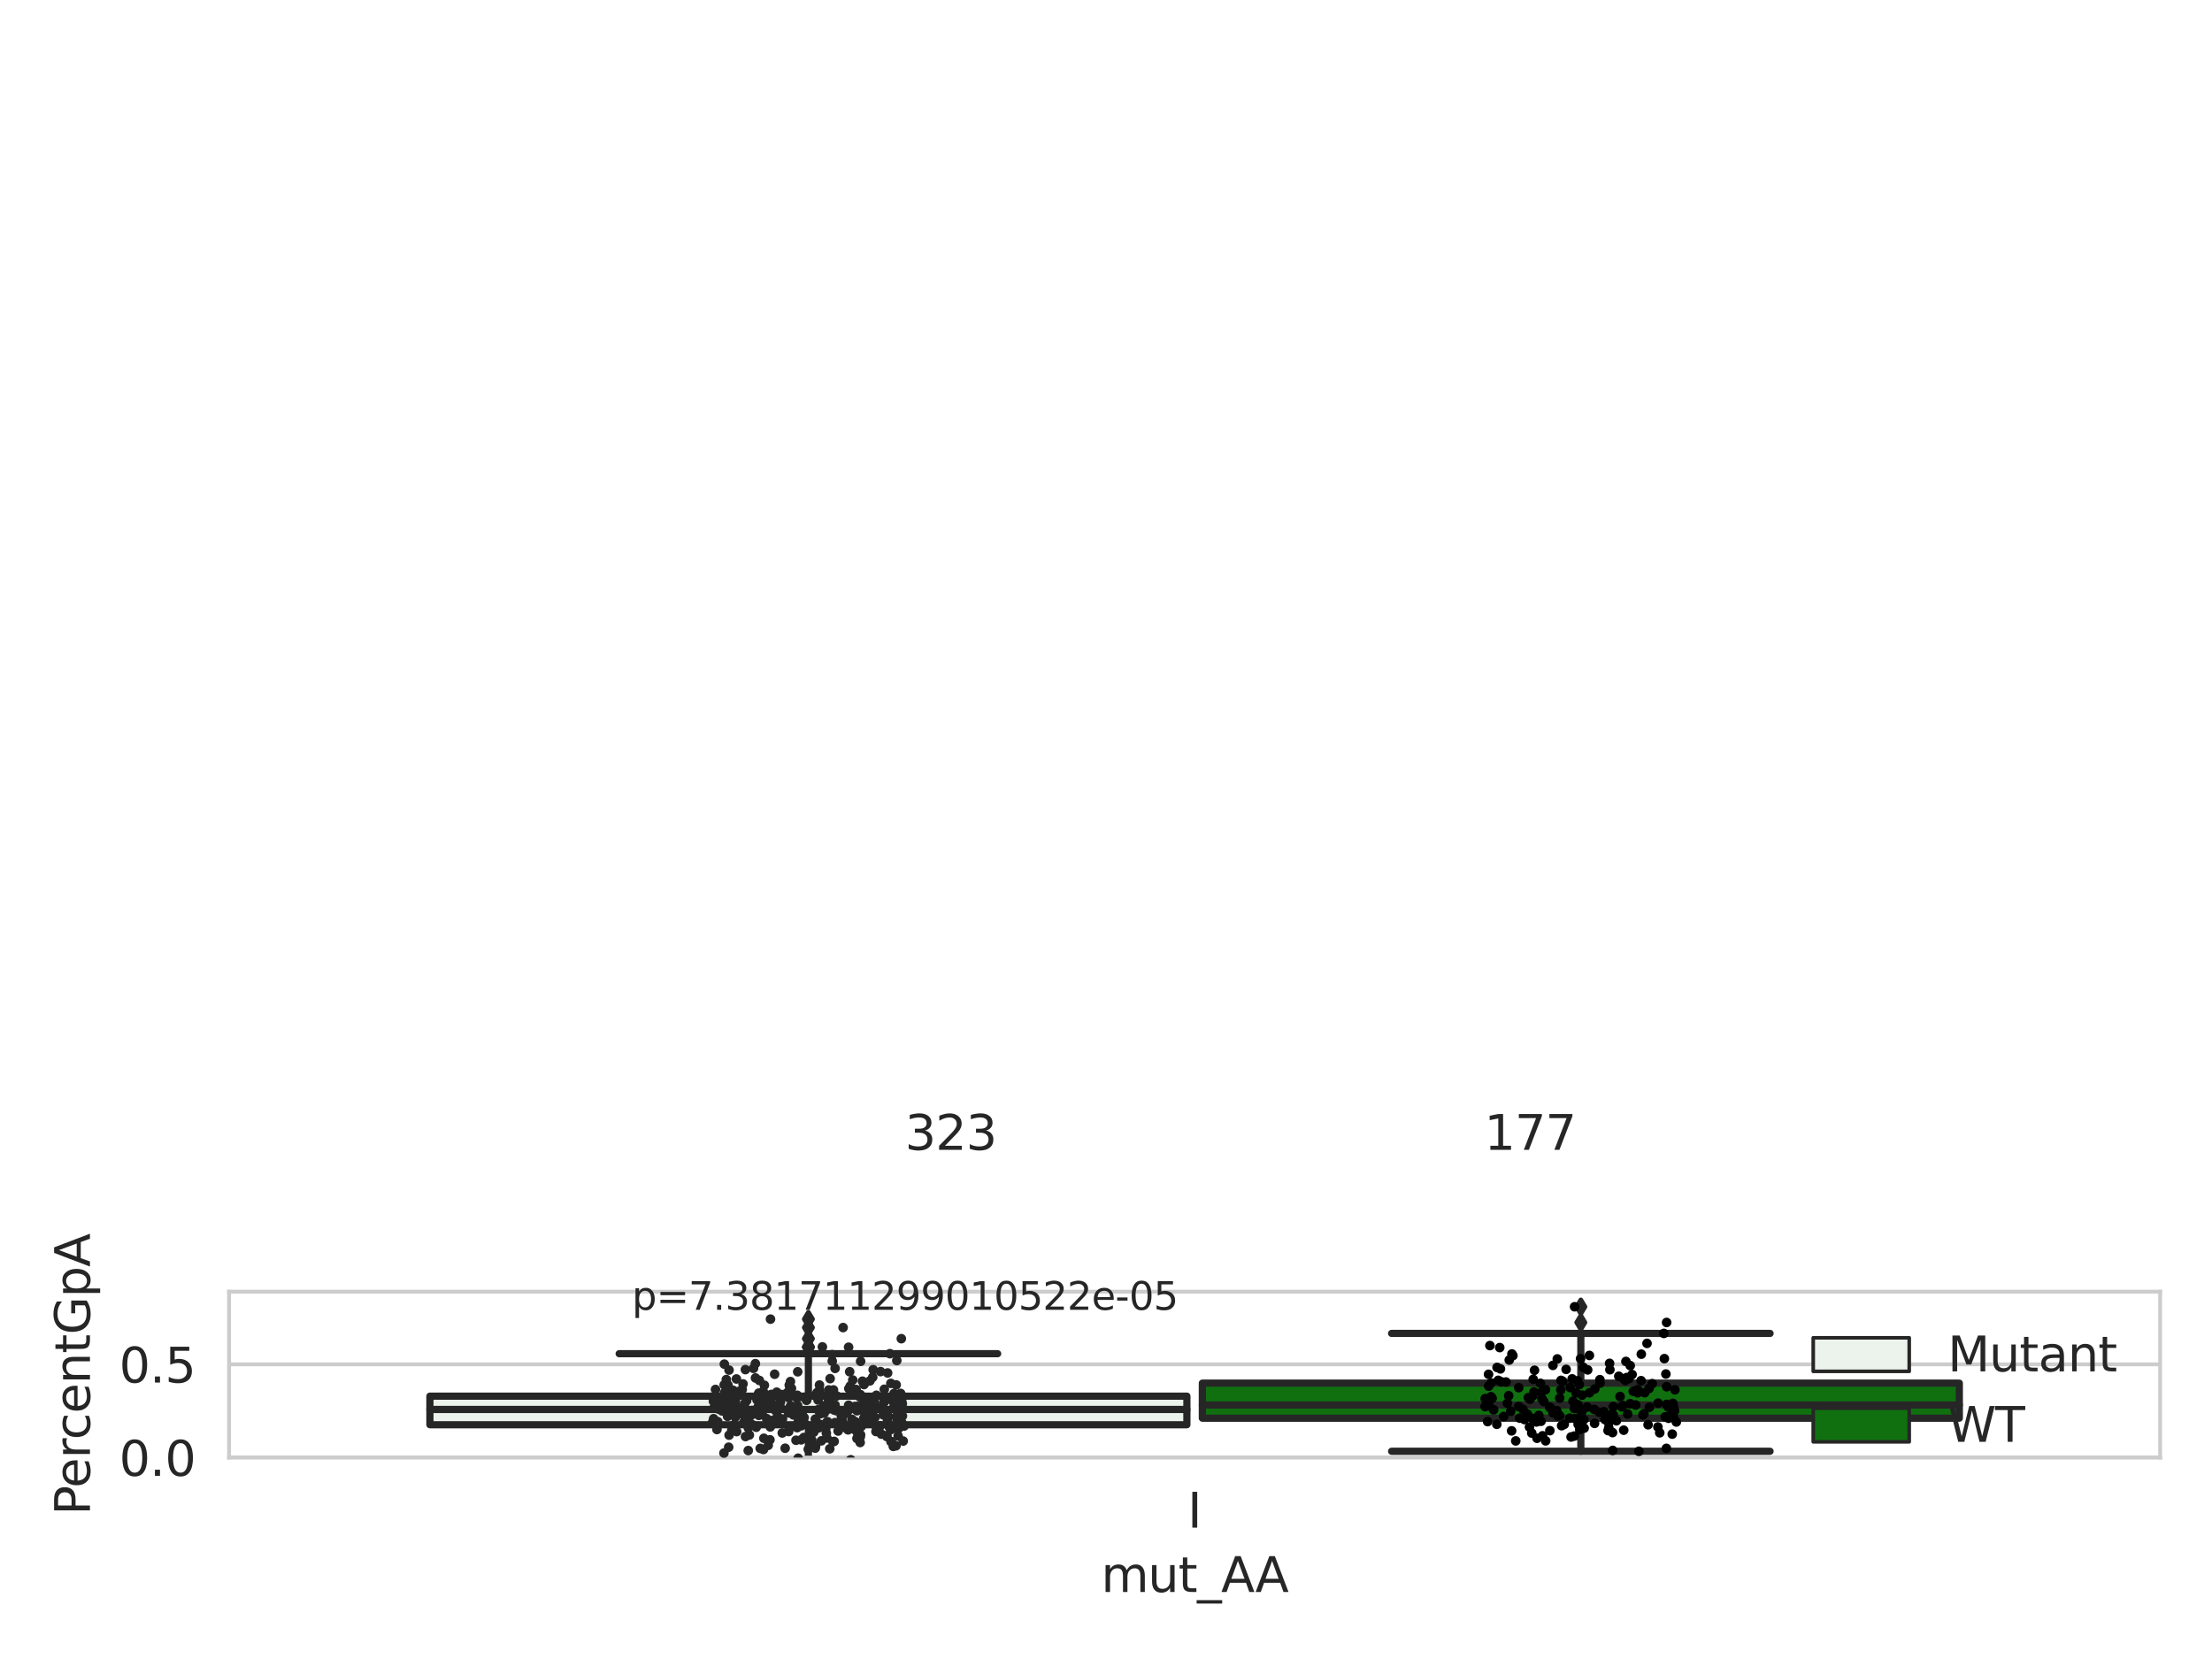 <?xml version="1.0" encoding="utf-8" standalone="no"?>
<!DOCTYPE svg PUBLIC "-//W3C//DTD SVG 1.1//EN"
  "http://www.w3.org/Graphics/SVG/1.1/DTD/svg11.dtd">
<svg xmlns:xlink="http://www.w3.org/1999/xlink" width="460.8pt" height="345.6pt" viewBox="0 0 460.8 345.6" xmlns="http://www.w3.org/2000/svg" version="1.1">
 <defs>
  <style type="text/css">*{stroke-linejoin: round; stroke-linecap: butt}</style>
 </defs>
 <g id="figure_1">
  <g id="patch_1">
   <path d="M 0 345.6 
L 460.8 345.6 
L 460.8 0 
L 0 0 
z
" style="fill: #ffffff"/>
  </g>
  <g id="axes_1">
   <g id="patch_2">
    <path d="M 47.72 303.64 
L 450 303.64 
L 450 269.081 
L 47.72 269.081 
z
" style="fill: #ffffff"/>
   </g>
   <g id="matplotlib.axis_1">
    <g id="xtick_1">
     <g id="text_1">
      <!-- I -->
      <g style="fill: #262626" transform="translate(247.385 318.238)scale(0.1 -0.1)">
       <defs>
        <path id="DejaVuSans-49" d="M 628 4666 
L 1259 4666 
L 1259 0 
L 628 0 
L 628 4666 
z
" transform="scale(0.016)"/>
       </defs>
       <use xlink:href="#DejaVuSans-49"/>
      </g>
     </g>
    </g>
    <g id="text_2">
     <!-- mut_AA -->
     <g style="fill: #262626" transform="translate(229.383 331.638)scale(0.1 -0.1)">
      <defs>
       <path id="DejaVuSans-6d" d="M 3328 2828 
Q 3544 3216 3844 3400 
Q 4144 3584 4550 3584 
Q 5097 3584 5394 3201 
Q 5691 2819 5691 2113 
L 5691 0 
L 5113 0 
L 5113 2094 
Q 5113 2597 4934 2840 
Q 4756 3084 4391 3084 
Q 3944 3084 3684 2787 
Q 3425 2491 3425 1978 
L 3425 0 
L 2847 0 
L 2847 2094 
Q 2847 2600 2669 2842 
Q 2491 3084 2119 3084 
Q 1678 3084 1418 2786 
Q 1159 2488 1159 1978 
L 1159 0 
L 581 0 
L 581 3500 
L 1159 3500 
L 1159 2956 
Q 1356 3278 1631 3431 
Q 1906 3584 2284 3584 
Q 2666 3584 2933 3390 
Q 3200 3197 3328 2828 
z
" transform="scale(0.016)"/>
       <path id="DejaVuSans-75" d="M 544 1381 
L 544 3500 
L 1119 3500 
L 1119 1403 
Q 1119 906 1312 657 
Q 1506 409 1894 409 
Q 2359 409 2629 706 
Q 2900 1003 2900 1516 
L 2900 3500 
L 3475 3500 
L 3475 0 
L 2900 0 
L 2900 538 
Q 2691 219 2414 64 
Q 2138 -91 1772 -91 
Q 1169 -91 856 284 
Q 544 659 544 1381 
z
M 1991 3584 
L 1991 3584 
z
" transform="scale(0.016)"/>
       <path id="DejaVuSans-74" d="M 1172 4494 
L 1172 3500 
L 2356 3500 
L 2356 3053 
L 1172 3053 
L 1172 1153 
Q 1172 725 1289 603 
Q 1406 481 1766 481 
L 2356 481 
L 2356 0 
L 1766 0 
Q 1100 0 847 248 
Q 594 497 594 1153 
L 594 3053 
L 172 3053 
L 172 3500 
L 594 3500 
L 594 4494 
L 1172 4494 
z
" transform="scale(0.016)"/>
       <path id="DejaVuSans-5f" d="M 3263 -1063 
L 3263 -1509 
L -63 -1509 
L -63 -1063 
L 3263 -1063 
z
" transform="scale(0.016)"/>
       <path id="DejaVuSans-41" d="M 2188 4044 
L 1331 1722 
L 3047 1722 
L 2188 4044 
z
M 1831 4666 
L 2547 4666 
L 4325 0 
L 3669 0 
L 3244 1197 
L 1141 1197 
L 716 0 
L 50 0 
L 1831 4666 
z
" transform="scale(0.016)"/>
      </defs>
      <use xlink:href="#DejaVuSans-6d"/>
      <use xlink:href="#DejaVuSans-75" x="97.412"/>
      <use xlink:href="#DejaVuSans-74" x="160.791"/>
      <use xlink:href="#DejaVuSans-5f" x="200"/>
      <use xlink:href="#DejaVuSans-41" x="250"/>
      <use xlink:href="#DejaVuSans-41" x="321.158"/>
     </g>
    </g>
   </g>
   <g id="matplotlib.axis_2">
    <g id="ytick_1">
     <g id="line2d_1">
      <path d="M 47.72 303.64 
L 450 303.64 
" clip-path="url(#pe5b3eec645)" style="fill: none; stroke: #cccccc; stroke-width: 0.8; stroke-linecap: round"/>
     </g>
     <g id="text_3">
      <!-- 0.0 -->
      <g style="fill: #262626" transform="translate(24.817 307.439)scale(0.1 -0.1)">
       <defs>
        <path id="DejaVuSans-30" d="M 2034 4250 
Q 1547 4250 1301 3770 
Q 1056 3291 1056 2328 
Q 1056 1369 1301 889 
Q 1547 409 2034 409 
Q 2525 409 2770 889 
Q 3016 1369 3016 2328 
Q 3016 3291 2770 3770 
Q 2525 4250 2034 4250 
z
M 2034 4750 
Q 2819 4750 3233 4129 
Q 3647 3509 3647 2328 
Q 3647 1150 3233 529 
Q 2819 -91 2034 -91 
Q 1250 -91 836 529 
Q 422 1150 422 2328 
Q 422 3509 836 4129 
Q 1250 4750 2034 4750 
z
" transform="scale(0.016)"/>
        <path id="DejaVuSans-2e" d="M 684 794 
L 1344 794 
L 1344 0 
L 684 0 
L 684 794 
z
" transform="scale(0.016)"/>
       </defs>
       <use xlink:href="#DejaVuSans-30"/>
       <use xlink:href="#DejaVuSans-2e" x="63.623"/>
       <use xlink:href="#DejaVuSans-30" x="95.41"/>
      </g>
     </g>
    </g>
    <g id="ytick_2">
     <g id="line2d_2">
      <path d="M 47.72 284.214 
L 450 284.214 
" clip-path="url(#pe5b3eec645)" style="fill: none; stroke: #cccccc; stroke-width: 0.8; stroke-linecap: round"/>
     </g>
     <g id="text_4">
      <!-- 0.5 -->
      <g style="fill: #262626" transform="translate(24.817 288.014)scale(0.1 -0.1)">
       <defs>
        <path id="DejaVuSans-35" d="M 691 4666 
L 3169 4666 
L 3169 4134 
L 1269 4134 
L 1269 2991 
Q 1406 3038 1543 3061 
Q 1681 3084 1819 3084 
Q 2600 3084 3056 2656 
Q 3513 2228 3513 1497 
Q 3513 744 3044 326 
Q 2575 -91 1722 -91 
Q 1428 -91 1123 -41 
Q 819 9 494 109 
L 494 744 
Q 775 591 1075 516 
Q 1375 441 1709 441 
Q 2250 441 2565 725 
Q 2881 1009 2881 1497 
Q 2881 1984 2565 2268 
Q 2250 2553 1709 2553 
Q 1456 2553 1204 2497 
Q 953 2441 691 2322 
L 691 4666 
z
" transform="scale(0.016)"/>
       </defs>
       <use xlink:href="#DejaVuSans-30"/>
       <use xlink:href="#DejaVuSans-2e" x="63.623"/>
       <use xlink:href="#DejaVuSans-35" x="95.41"/>
      </g>
     </g>
    </g>
    <g id="text_5">
     <!-- PercentGpA -->
     <g style="fill: #262626" transform="translate(18.737 315.637)rotate(-90)scale(0.1 -0.1)">
      <defs>
       <path id="DejaVuSans-50" d="M 1259 4147 
L 1259 2394 
L 2053 2394 
Q 2494 2394 2734 2622 
Q 2975 2850 2975 3272 
Q 2975 3691 2734 3919 
Q 2494 4147 2053 4147 
L 1259 4147 
z
M 628 4666 
L 2053 4666 
Q 2838 4666 3239 4311 
Q 3641 3956 3641 3272 
Q 3641 2581 3239 2228 
Q 2838 1875 2053 1875 
L 1259 1875 
L 1259 0 
L 628 0 
L 628 4666 
z
" transform="scale(0.016)"/>
       <path id="DejaVuSans-65" d="M 3597 1894 
L 3597 1613 
L 953 1613 
Q 991 1019 1311 708 
Q 1631 397 2203 397 
Q 2534 397 2845 478 
Q 3156 559 3463 722 
L 3463 178 
Q 3153 47 2828 -22 
Q 2503 -91 2169 -91 
Q 1331 -91 842 396 
Q 353 884 353 1716 
Q 353 2575 817 3079 
Q 1281 3584 2069 3584 
Q 2775 3584 3186 3129 
Q 3597 2675 3597 1894 
z
M 3022 2063 
Q 3016 2534 2758 2815 
Q 2500 3097 2075 3097 
Q 1594 3097 1305 2825 
Q 1016 2553 972 2059 
L 3022 2063 
z
" transform="scale(0.016)"/>
       <path id="DejaVuSans-72" d="M 2631 2963 
Q 2534 3019 2420 3045 
Q 2306 3072 2169 3072 
Q 1681 3072 1420 2755 
Q 1159 2438 1159 1844 
L 1159 0 
L 581 0 
L 581 3500 
L 1159 3500 
L 1159 2956 
Q 1341 3275 1631 3429 
Q 1922 3584 2338 3584 
Q 2397 3584 2469 3576 
Q 2541 3569 2628 3553 
L 2631 2963 
z
" transform="scale(0.016)"/>
       <path id="DejaVuSans-63" d="M 3122 3366 
L 3122 2828 
Q 2878 2963 2633 3030 
Q 2388 3097 2138 3097 
Q 1578 3097 1268 2742 
Q 959 2388 959 1747 
Q 959 1106 1268 751 
Q 1578 397 2138 397 
Q 2388 397 2633 464 
Q 2878 531 3122 666 
L 3122 134 
Q 2881 22 2623 -34 
Q 2366 -91 2075 -91 
Q 1284 -91 818 406 
Q 353 903 353 1747 
Q 353 2603 823 3093 
Q 1294 3584 2113 3584 
Q 2378 3584 2631 3529 
Q 2884 3475 3122 3366 
z
" transform="scale(0.016)"/>
       <path id="DejaVuSans-6e" d="M 3513 2113 
L 3513 0 
L 2938 0 
L 2938 2094 
Q 2938 2591 2744 2837 
Q 2550 3084 2163 3084 
Q 1697 3084 1428 2787 
Q 1159 2491 1159 1978 
L 1159 0 
L 581 0 
L 581 3500 
L 1159 3500 
L 1159 2956 
Q 1366 3272 1645 3428 
Q 1925 3584 2291 3584 
Q 2894 3584 3203 3211 
Q 3513 2838 3513 2113 
z
" transform="scale(0.016)"/>
       <path id="DejaVuSans-47" d="M 3809 666 
L 3809 1919 
L 2778 1919 
L 2778 2438 
L 4434 2438 
L 4434 434 
Q 4069 175 3628 42 
Q 3188 -91 2688 -91 
Q 1594 -91 976 548 
Q 359 1188 359 2328 
Q 359 3472 976 4111 
Q 1594 4750 2688 4750 
Q 3144 4750 3555 4637 
Q 3966 4525 4313 4306 
L 4313 3634 
Q 3963 3931 3569 4081 
Q 3175 4231 2741 4231 
Q 1884 4231 1454 3753 
Q 1025 3275 1025 2328 
Q 1025 1384 1454 906 
Q 1884 428 2741 428 
Q 3075 428 3337 486 
Q 3600 544 3809 666 
z
" transform="scale(0.016)"/>
       <path id="DejaVuSans-70" d="M 1159 525 
L 1159 -1331 
L 581 -1331 
L 581 3500 
L 1159 3500 
L 1159 2969 
Q 1341 3281 1617 3432 
Q 1894 3584 2278 3584 
Q 2916 3584 3314 3078 
Q 3713 2572 3713 1747 
Q 3713 922 3314 415 
Q 2916 -91 2278 -91 
Q 1894 -91 1617 61 
Q 1341 213 1159 525 
z
M 3116 1747 
Q 3116 2381 2855 2742 
Q 2594 3103 2138 3103 
Q 1681 3103 1420 2742 
Q 1159 2381 1159 1747 
Q 1159 1113 1420 752 
Q 1681 391 2138 391 
Q 2594 391 2855 752 
Q 3116 1113 3116 1747 
z
" transform="scale(0.016)"/>
      </defs>
      <use xlink:href="#DejaVuSans-50"/>
      <use xlink:href="#DejaVuSans-65" x="56.678"/>
      <use xlink:href="#DejaVuSans-72" x="118.201"/>
      <use xlink:href="#DejaVuSans-63" x="157.064"/>
      <use xlink:href="#DejaVuSans-65" x="212.045"/>
      <use xlink:href="#DejaVuSans-6e" x="273.568"/>
      <use xlink:href="#DejaVuSans-74" x="336.947"/>
      <use xlink:href="#DejaVuSans-47" x="376.156"/>
      <use xlink:href="#DejaVuSans-70" x="453.646"/>
      <use xlink:href="#DejaVuSans-41" x="517.123"/>
     </g>
    </g>
   </g>
   <g id="patch_3">
    <path d="M 89.557 296.799 
L 247.251 296.799 
L 247.251 290.841 
L 89.557 290.841 
L 89.557 296.799 
z
" clip-path="url(#pe5b3eec645)" style="fill: #ecf2ec; stroke: #262626; stroke-width: 1.5; stroke-linejoin: miter"/>
   </g>
   <g id="patch_4">
    <path d="M 250.469 295.436 
L 408.163 295.436 
L 408.163 288.132 
L 250.469 288.132 
L 250.469 295.436 
z
" clip-path="url(#pe5b3eec645)" style="fill: #107010; stroke: #262626; stroke-width: 1.5; stroke-linejoin: miter"/>
   </g>
   <g id="patch_5">
    <path d="M 248.86 303.64 
L 248.86 303.64 
L 248.86 303.64 
L 248.86 303.64 
z
" clip-path="url(#pe5b3eec645)" style="fill: #ecf2ec; stroke: #262626; stroke-width: 0.75; stroke-linejoin: miter"/>
   </g>
   <g id="patch_6">
    <path d="M 248.86 303.64 
L 248.86 303.64 
L 248.86 303.64 
L 248.86 303.64 
z
" clip-path="url(#pe5b3eec645)" style="fill: #107010; stroke: #262626; stroke-width: 0.75; stroke-linejoin: miter"/>
   </g>
   <g id="PathCollection_1"/>
   <g id="PathCollection_2"/>
   <g id="line2d_3">
    <path d="M 168.404 296.799 
L 168.404 305.215 
" clip-path="url(#pe5b3eec645)" style="fill: none; stroke: #262626; stroke-width: 1.5; stroke-linecap: round"/>
   </g>
   <g id="line2d_4">
    <path d="M 168.404 290.841 
L 168.404 282 
" clip-path="url(#pe5b3eec645)" style="fill: none; stroke: #262626; stroke-width: 1.5; stroke-linecap: round"/>
   </g>
   <g id="line2d_5">
    <path d="M 128.981 305.215 
L 207.827 305.215 
" clip-path="url(#pe5b3eec645)" style="fill: none; stroke: #262626; stroke-width: 1.5; stroke-linecap: round"/>
   </g>
   <g id="line2d_6">
    <path d="M 128.981 282 
L 207.827 282 
" clip-path="url(#pe5b3eec645)" style="fill: none; stroke: #262626; stroke-width: 1.5; stroke-linecap: round"/>
   </g>
   <g id="line2d_7">
    <defs>
     <path id="m1e8cb5d2b8" d="M -0 1.414 
L 0.849 0 
L 0 -1.414 
L -0.849 -0 
z
" style="stroke: #262626; stroke-linejoin: miter"/>
    </defs>
    <g clip-path="url(#pe5b3eec645)">
     <use xlink:href="#m1e8cb5d2b8" x="168.404" y="305.81" style="fill: #262626; stroke: #262626; stroke-linejoin: miter"/>
     <use xlink:href="#m1e8cb5d2b8" x="168.404" y="278.871" style="fill: #262626; stroke: #262626; stroke-linejoin: miter"/>
     <use xlink:href="#m1e8cb5d2b8" x="168.404" y="280.652" style="fill: #262626; stroke: #262626; stroke-linejoin: miter"/>
     <use xlink:href="#m1e8cb5d2b8" x="168.404" y="280.581" style="fill: #262626; stroke: #262626; stroke-linejoin: miter"/>
     <use xlink:href="#m1e8cb5d2b8" x="168.404" y="276.557" style="fill: #262626; stroke: #262626; stroke-linejoin: miter"/>
     <use xlink:href="#m1e8cb5d2b8" x="168.404" y="274.798" style="fill: #262626; stroke: #262626; stroke-linejoin: miter"/>
    </g>
   </g>
   <g id="line2d_8">
    <path d="M 329.316 295.436 
L 329.316 302.328 
" clip-path="url(#pe5b3eec645)" style="fill: none; stroke: #262626; stroke-width: 1.5; stroke-linecap: round"/>
   </g>
   <g id="line2d_9">
    <path d="M 329.316 288.132 
L 329.316 277.773 
" clip-path="url(#pe5b3eec645)" style="fill: none; stroke: #262626; stroke-width: 1.5; stroke-linecap: round"/>
   </g>
   <g id="line2d_10">
    <path d="M 289.893 302.328 
L 368.739 302.328 
" clip-path="url(#pe5b3eec645)" style="fill: none; stroke: #262626; stroke-width: 1.5; stroke-linecap: round"/>
   </g>
   <g id="line2d_11">
    <path d="M 289.893 277.773 
L 368.739 277.773 
" clip-path="url(#pe5b3eec645)" style="fill: none; stroke: #262626; stroke-width: 1.5; stroke-linecap: round"/>
   </g>
   <g id="line2d_12">
    <g clip-path="url(#pe5b3eec645)">
     <use xlink:href="#m1e8cb5d2b8" x="329.316" y="310.671" style="fill: #262626; stroke: #262626; stroke-linejoin: miter"/>
     <use xlink:href="#m1e8cb5d2b8" x="329.316" y="272.223" style="fill: #262626; stroke: #262626; stroke-linejoin: miter"/>
     <use xlink:href="#m1e8cb5d2b8" x="329.316" y="275.495" style="fill: #262626; stroke: #262626; stroke-linejoin: miter"/>
    </g>
   </g>
   <g id="line2d_13">
    <path d="M 89.557 293.616 
L 247.251 293.616 
" clip-path="url(#pe5b3eec645)" style="fill: none; stroke: #262626; stroke-width: 1.5; stroke-linecap: round"/>
   </g>
   <g id="line2d_14">
    <path d="M 250.469 292.689 
L 408.163 292.689 
" clip-path="url(#pe5b3eec645)" style="fill: none; stroke: #262626; stroke-width: 1.5; stroke-linecap: round"/>
   </g>
   <g id="patch_7">
    <path d="M 47.72 303.64 
L 47.72 269.081 
" style="fill: none; stroke: #cccccc; stroke-width: 0.8; stroke-linejoin: miter; stroke-linecap: square"/>
   </g>
   <g id="patch_8">
    <path d="M 450 303.64 
L 450 269.081 
" style="fill: none; stroke: #cccccc; stroke-width: 0.8; stroke-linejoin: miter; stroke-linecap: square"/>
   </g>
   <g id="patch_9">
    <path d="M 47.72 303.64 
L 450 303.64 
" style="fill: none; stroke: #cccccc; stroke-width: 0.8; stroke-linejoin: miter; stroke-linecap: square"/>
   </g>
   <g id="patch_10">
    <path d="M 47.72 269.081 
L 450 269.081 
" style="fill: none; stroke: #cccccc; stroke-width: 0.8; stroke-linejoin: miter; stroke-linecap: square"/>
   </g>
   <g id="PathCollection_3">
    <defs>
     <path id="C0_0_dff0d69077" d="M 0 1 
C 0.265 1 0.52 0.895 0.707 0.707 
C 0.895 0.52 1 0.265 1 -0 
C 1 -0.265 0.895 -0.52 0.707 -0.707 
C 0.52 -0.895 0.265 -1 0 -1 
C -0.265 -1 -0.52 -0.895 -0.707 -0.707 
C -0.895 -0.52 -1 -0.265 -1 0 
C -1 0.265 -0.895 0.52 -0.707 0.707 
C -0.52 0.895 -0.265 1 0 1 
z
"/>
    </defs>
    <g clip-path="url(#pe5b3eec645)">
     <use xlink:href="#C0_0_dff0d69077" x="152.956" y="296.805" style="fill: #262626"/>
    </g>
    <g clip-path="url(#pe5b3eec645)">
     <use xlink:href="#C0_0_dff0d69077" x="184.161" y="292.093" style="fill: #262626"/>
    </g>
    <g clip-path="url(#pe5b3eec645)">
     <use xlink:href="#C0_0_dff0d69077" x="185.259" y="297.301" style="fill: #262626"/>
    </g>
    <g clip-path="url(#pe5b3eec645)">
     <use xlink:href="#C0_0_dff0d69077" x="159.13" y="299.618" style="fill: #262626"/>
    </g>
    <g clip-path="url(#pe5b3eec645)">
     <use xlink:href="#C0_0_dff0d69077" x="156.777" y="296.826" style="fill: #262626"/>
    </g>
    <g clip-path="url(#pe5b3eec645)">
     <use xlink:href="#C0_0_dff0d69077" x="149.333" y="297.128" style="fill: #262626"/>
    </g>
    <g clip-path="url(#pe5b3eec645)">
     <use xlink:href="#C0_0_dff0d69077" x="184.004" y="294.73" style="fill: #262626"/>
    </g>
    <g clip-path="url(#pe5b3eec645)">
     <use xlink:href="#C0_0_dff0d69077" x="152.705" y="289.625" style="fill: #262626"/>
    </g>
    <g clip-path="url(#pe5b3eec645)">
     <use xlink:href="#C0_0_dff0d69077" x="153.463" y="293.275" style="fill: #262626"/>
    </g>
    <g clip-path="url(#pe5b3eec645)">
     <use xlink:href="#C0_0_dff0d69077" x="154.993" y="296.223" style="fill: #262626"/>
    </g>
    <g clip-path="url(#pe5b3eec645)">
     <use xlink:href="#C0_0_dff0d69077" x="183.056" y="298.018" style="fill: #262626"/>
    </g>
    <g clip-path="url(#pe5b3eec645)">
     <use xlink:href="#C0_0_dff0d69077" x="169.423" y="297.278" style="fill: #262626"/>
    </g>
    <g clip-path="url(#pe5b3eec645)">
     <use xlink:href="#C0_0_dff0d69077" x="156.682" y="294.662" style="fill: #262626"/>
    </g>
    <g clip-path="url(#pe5b3eec645)">
     <use xlink:href="#C0_0_dff0d69077" x="150.894" y="284.173" style="fill: #262626"/>
    </g>
    <g clip-path="url(#pe5b3eec645)">
     <use xlink:href="#C0_0_dff0d69077" x="176.83" y="289.266" style="fill: #262626"/>
    </g>
    <g clip-path="url(#pe5b3eec645)">
     <use xlink:href="#C0_0_dff0d69077" x="179.235" y="290.515" style="fill: #262626"/>
    </g>
    <g clip-path="url(#pe5b3eec645)">
     <use xlink:href="#C0_0_dff0d69077" x="180.661" y="295.663" style="fill: #262626"/>
    </g>
    <g clip-path="url(#pe5b3eec645)">
     <use xlink:href="#C0_0_dff0d69077" x="160.065" y="292.727" style="fill: #262626"/>
    </g>
    <g clip-path="url(#pe5b3eec645)">
     <use xlink:href="#C0_0_dff0d69077" x="151.669" y="290.764" style="fill: #262626"/>
    </g>
    <g clip-path="url(#pe5b3eec645)">
     <use xlink:href="#C0_0_dff0d69077" x="183.447" y="293.15" style="fill: #262626"/>
    </g>
    <g clip-path="url(#pe5b3eec645)">
     <use xlink:href="#C0_0_dff0d69077" x="161.452" y="295.75" style="fill: #262626"/>
    </g>
    <g clip-path="url(#pe5b3eec645)">
     <use xlink:href="#C0_0_dff0d69077" x="180.333" y="294.698" style="fill: #262626"/>
    </g>
    <g clip-path="url(#pe5b3eec645)">
     <use xlink:href="#C0_0_dff0d69077" x="160.687" y="290.7" style="fill: #262626"/>
    </g>
    <g clip-path="url(#pe5b3eec645)">
     <use xlink:href="#C0_0_dff0d69077" x="166.384" y="294.506" style="fill: #262626"/>
    </g>
    <g clip-path="url(#pe5b3eec645)">
     <use xlink:href="#C0_0_dff0d69077" x="155.547" y="291.763" style="fill: #262626"/>
    </g>
    <g clip-path="url(#pe5b3eec645)">
     <use xlink:href="#C0_0_dff0d69077" x="185.385" y="282" style="fill: #262626"/>
    </g>
    <g clip-path="url(#pe5b3eec645)">
     <use xlink:href="#C0_0_dff0d69077" x="160.674" y="290.487" style="fill: #262626"/>
    </g>
    <g clip-path="url(#pe5b3eec645)">
     <use xlink:href="#C0_0_dff0d69077" x="158.91" y="291.644" style="fill: #262626"/>
    </g>
    <g clip-path="url(#pe5b3eec645)">
     <use xlink:href="#C0_0_dff0d69077" x="186.65" y="301.18" style="fill: #262626"/>
    </g>
    <g clip-path="url(#pe5b3eec645)">
     <use xlink:href="#C0_0_dff0d69077" x="176.66" y="297.862" style="fill: #262626"/>
    </g>
    <g clip-path="url(#pe5b3eec645)">
     <use xlink:href="#C0_0_dff0d69077" x="187.003" y="297.563" style="fill: #262626"/>
    </g>
    <g clip-path="url(#pe5b3eec645)">
     <use xlink:href="#C0_0_dff0d69077" x="160.397" y="299.938" style="fill: #262626"/>
    </g>
    <g clip-path="url(#pe5b3eec645)">
     <use xlink:href="#C0_0_dff0d69077" x="181.807" y="286.9" style="fill: #262626"/>
    </g>
    <g clip-path="url(#pe5b3eec645)">
     <use xlink:href="#C0_0_dff0d69077" x="182.267" y="295.291" style="fill: #262626"/>
    </g>
    <g clip-path="url(#pe5b3eec645)">
     <use xlink:href="#C0_0_dff0d69077" x="156.104" y="298.929" style="fill: #262626"/>
    </g>
    <g clip-path="url(#pe5b3eec645)">
     <use xlink:href="#C0_0_dff0d69077" x="186.192" y="293.155" style="fill: #262626"/>
    </g>
    <g clip-path="url(#pe5b3eec645)">
     <use xlink:href="#C0_0_dff0d69077" x="150.981" y="290.057" style="fill: #262626"/>
    </g>
    <g clip-path="url(#pe5b3eec645)">
     <use xlink:href="#C0_0_dff0d69077" x="165.664" y="293.824" style="fill: #262626"/>
    </g>
    <g clip-path="url(#pe5b3eec645)">
     <use xlink:href="#C0_0_dff0d69077" x="175.528" y="296.239" style="fill: #262626"/>
    </g>
    <g clip-path="url(#pe5b3eec645)">
     <use xlink:href="#C0_0_dff0d69077" x="184.887" y="295.837" style="fill: #262626"/>
    </g>
    <g clip-path="url(#pe5b3eec645)">
     <use xlink:href="#C0_0_dff0d69077" x="172.556" y="291.438" style="fill: #262626"/>
    </g>
    <g clip-path="url(#pe5b3eec645)">
     <use xlink:href="#C0_0_dff0d69077" x="164.288" y="291.16" style="fill: #262626"/>
    </g>
    <g clip-path="url(#pe5b3eec645)">
     <use xlink:href="#C0_0_dff0d69077" x="170.421" y="291.648" style="fill: #262626"/>
    </g>
    <g clip-path="url(#pe5b3eec645)">
     <use xlink:href="#C0_0_dff0d69077" x="154.786" y="288.299" style="fill: #262626"/>
    </g>
    <g clip-path="url(#pe5b3eec645)">
     <use xlink:href="#C0_0_dff0d69077" x="179.17" y="293.709" style="fill: #262626"/>
    </g>
    <g clip-path="url(#pe5b3eec645)">
     <use xlink:href="#C0_0_dff0d69077" x="165.859" y="305.81" style="fill: #262626"/>
    </g>
    <g clip-path="url(#pe5b3eec645)">
     <use xlink:href="#C0_0_dff0d69077" x="156.354" y="294.706" style="fill: #262626"/>
    </g>
    <g clip-path="url(#pe5b3eec645)">
     <use xlink:href="#C0_0_dff0d69077" x="181.434" y="294.041" style="fill: #262626"/>
    </g>
    <g clip-path="url(#pe5b3eec645)">
     <use xlink:href="#C0_0_dff0d69077" x="187.097" y="299.14" style="fill: #262626"/>
    </g>
    <g clip-path="url(#pe5b3eec645)">
     <use xlink:href="#C0_0_dff0d69077" x="165.822" y="300.033" style="fill: #262626"/>
    </g>
    <g clip-path="url(#pe5b3eec645)">
     <use xlink:href="#C0_0_dff0d69077" x="158.366" y="301.726" style="fill: #262626"/>
    </g>
    <g clip-path="url(#pe5b3eec645)">
     <use xlink:href="#C0_0_dff0d69077" x="179.204" y="299.341" style="fill: #262626"/>
    </g>
    <g clip-path="url(#pe5b3eec645)">
     <use xlink:href="#C0_0_dff0d69077" x="187.17" y="297.605" style="fill: #262626"/>
    </g>
    <g clip-path="url(#pe5b3eec645)">
     <use xlink:href="#C0_0_dff0d69077" x="157.539" y="297.321" style="fill: #262626"/>
    </g>
    <g clip-path="url(#pe5b3eec645)">
     <use xlink:href="#C0_0_dff0d69077" x="186.692" y="295.128" style="fill: #262626"/>
    </g>
    <g clip-path="url(#pe5b3eec645)">
     <use xlink:href="#C0_0_dff0d69077" x="161.813" y="290.018" style="fill: #262626"/>
    </g>
    <g clip-path="url(#pe5b3eec645)">
     <use xlink:href="#C0_0_dff0d69077" x="158.763" y="294.413" style="fill: #262626"/>
    </g>
    <g clip-path="url(#pe5b3eec645)">
     <use xlink:href="#C0_0_dff0d69077" x="155.137" y="292.398" style="fill: #262626"/>
    </g>
    <g clip-path="url(#pe5b3eec645)">
     <use xlink:href="#C0_0_dff0d69077" x="184.229" y="291.96" style="fill: #262626"/>
    </g>
    <g clip-path="url(#pe5b3eec645)">
     <use xlink:href="#C0_0_dff0d69077" x="179.672" y="287.731" style="fill: #262626"/>
    </g>
    <g clip-path="url(#pe5b3eec645)">
     <use xlink:href="#C0_0_dff0d69077" x="151.871" y="285.412" style="fill: #262626"/>
    </g>
    <g clip-path="url(#pe5b3eec645)">
     <use xlink:href="#C0_0_dff0d69077" x="165.255" y="290.752" style="fill: #262626"/>
    </g>
    <g clip-path="url(#pe5b3eec645)">
     <use xlink:href="#C0_0_dff0d69077" x="167.503" y="295.304" style="fill: #262626"/>
    </g>
    <g clip-path="url(#pe5b3eec645)">
     <use xlink:href="#C0_0_dff0d69077" x="177.14" y="288.716" style="fill: #262626"/>
    </g>
    <g clip-path="url(#pe5b3eec645)">
     <use xlink:href="#C0_0_dff0d69077" x="166.009" y="291.239" style="fill: #262626"/>
    </g>
    <g clip-path="url(#pe5b3eec645)">
     <use xlink:href="#C0_0_dff0d69077" x="175.39" y="295.346" style="fill: #262626"/>
    </g>
    <g clip-path="url(#pe5b3eec645)">
     <use xlink:href="#C0_0_dff0d69077" x="173.938" y="296.365" style="fill: #262626"/>
    </g>
    <g clip-path="url(#pe5b3eec645)">
     <use xlink:href="#C0_0_dff0d69077" x="169.849" y="295.634" style="fill: #262626"/>
    </g>
    <g clip-path="url(#pe5b3eec645)">
     <use xlink:href="#C0_0_dff0d69077" x="177.644" y="287.483" style="fill: #262626"/>
    </g>
    <g clip-path="url(#pe5b3eec645)">
     <use xlink:href="#C0_0_dff0d69077" x="150.864" y="288.489" style="fill: #262626"/>
    </g>
    <g clip-path="url(#pe5b3eec645)">
     <use xlink:href="#C0_0_dff0d69077" x="184.214" y="289.413" style="fill: #262626"/>
    </g>
    <g clip-path="url(#pe5b3eec645)">
     <use xlink:href="#C0_0_dff0d69077" x="169.83" y="301.673" style="fill: #262626"/>
    </g>
    <g clip-path="url(#pe5b3eec645)">
     <use xlink:href="#C0_0_dff0d69077" x="178.18" y="296.168" style="fill: #262626"/>
    </g>
    <g clip-path="url(#pe5b3eec645)">
     <use xlink:href="#C0_0_dff0d69077" x="149.052" y="289.451" style="fill: #262626"/>
    </g>
    <g clip-path="url(#pe5b3eec645)">
     <use xlink:href="#C0_0_dff0d69077" x="157.577" y="294.324" style="fill: #262626"/>
    </g>
    <g clip-path="url(#pe5b3eec645)">
     <use xlink:href="#C0_0_dff0d69077" x="158.076" y="294.841" style="fill: #262626"/>
    </g>
    <g clip-path="url(#pe5b3eec645)">
     <use xlink:href="#C0_0_dff0d69077" x="187.622" y="290.277" style="fill: #262626"/>
    </g>
    <g clip-path="url(#pe5b3eec645)">
     <use xlink:href="#C0_0_dff0d69077" x="151.566" y="295.047" style="fill: #262626"/>
    </g>
    <g clip-path="url(#pe5b3eec645)">
     <use xlink:href="#C0_0_dff0d69077" x="179.082" y="290.975" style="fill: #262626"/>
    </g>
    <g clip-path="url(#pe5b3eec645)">
     <use xlink:href="#C0_0_dff0d69077" x="166.303" y="296.431" style="fill: #262626"/>
    </g>
    <g clip-path="url(#pe5b3eec645)">
     <use xlink:href="#C0_0_dff0d69077" x="178.352" y="289.46" style="fill: #262626"/>
    </g>
    <g clip-path="url(#pe5b3eec645)">
     <use xlink:href="#C0_0_dff0d69077" x="169.907" y="301.226" style="fill: #262626"/>
    </g>
    <g clip-path="url(#pe5b3eec645)">
     <use xlink:href="#C0_0_dff0d69077" x="186.912" y="296.143" style="fill: #262626"/>
    </g>
    <g clip-path="url(#pe5b3eec645)">
     <use xlink:href="#C0_0_dff0d69077" x="183.6" y="298.76" style="fill: #262626"/>
    </g>
    <g clip-path="url(#pe5b3eec645)">
     <use xlink:href="#C0_0_dff0d69077" x="169.371" y="297.529" style="fill: #262626"/>
    </g>
    <g clip-path="url(#pe5b3eec645)">
     <use xlink:href="#C0_0_dff0d69077" x="172.873" y="293.425" style="fill: #262626"/>
    </g>
    <g clip-path="url(#pe5b3eec645)">
     <use xlink:href="#C0_0_dff0d69077" x="160.035" y="292.961" style="fill: #262626"/>
    </g>
    <g clip-path="url(#pe5b3eec645)">
     <use xlink:href="#C0_0_dff0d69077" x="151.304" y="288.368" style="fill: #262626"/>
    </g>
    <g clip-path="url(#pe5b3eec645)">
     <use xlink:href="#C0_0_dff0d69077" x="150.41" y="293.917" style="fill: #262626"/>
    </g>
    <g clip-path="url(#pe5b3eec645)">
     <use xlink:href="#C0_0_dff0d69077" x="162.591" y="292.032" style="fill: #262626"/>
    </g>
    <g clip-path="url(#pe5b3eec645)">
     <use xlink:href="#C0_0_dff0d69077" x="153.468" y="298.228" style="fill: #262626"/>
    </g>
    <g clip-path="url(#pe5b3eec645)">
     <use xlink:href="#C0_0_dff0d69077" x="177.861" y="289.799" style="fill: #262626"/>
    </g>
    <g clip-path="url(#pe5b3eec645)">
     <use xlink:href="#C0_0_dff0d69077" x="155.925" y="296.534" style="fill: #262626"/>
    </g>
    <g clip-path="url(#pe5b3eec645)">
     <use xlink:href="#C0_0_dff0d69077" x="162.87" y="290.515" style="fill: #262626"/>
    </g>
    <g clip-path="url(#pe5b3eec645)">
     <use xlink:href="#C0_0_dff0d69077" x="165.788" y="297.174" style="fill: #262626"/>
    </g>
    <g clip-path="url(#pe5b3eec645)">
     <use xlink:href="#C0_0_dff0d69077" x="164.521" y="289.442" style="fill: #262626"/>
    </g>
    <g clip-path="url(#pe5b3eec645)">
     <use xlink:href="#C0_0_dff0d69077" x="171.598" y="292.855" style="fill: #262626"/>
    </g>
    <g clip-path="url(#pe5b3eec645)">
     <use xlink:href="#C0_0_dff0d69077" x="187.161" y="290.618" style="fill: #262626"/>
    </g>
    <g clip-path="url(#pe5b3eec645)">
     <use xlink:href="#C0_0_dff0d69077" x="181.339" y="291.292" style="fill: #262626"/>
    </g>
    <g clip-path="url(#pe5b3eec645)">
     <use xlink:href="#C0_0_dff0d69077" x="148.976" y="292.159" style="fill: #262626"/>
    </g>
    <g clip-path="url(#pe5b3eec645)">
     <use xlink:href="#C0_0_dff0d69077" x="174.286" y="290.797" style="fill: #262626"/>
    </g>
    <g clip-path="url(#pe5b3eec645)">
     <use xlink:href="#C0_0_dff0d69077" x="175.614" y="294.084" style="fill: #262626"/>
    </g>
    <g clip-path="url(#pe5b3eec645)">
     <use xlink:href="#C0_0_dff0d69077" x="182.503" y="297.117" style="fill: #262626"/>
    </g>
    <g clip-path="url(#pe5b3eec645)">
     <use xlink:href="#C0_0_dff0d69077" x="151.732" y="291.975" style="fill: #262626"/>
    </g>
    <g clip-path="url(#pe5b3eec645)">
     <use xlink:href="#C0_0_dff0d69077" x="157.943" y="290.634" style="fill: #262626"/>
    </g>
    <g clip-path="url(#pe5b3eec645)">
     <use xlink:href="#C0_0_dff0d69077" x="173.622" y="289.549" style="fill: #262626"/>
    </g>
    <g clip-path="url(#pe5b3eec645)">
     <use xlink:href="#C0_0_dff0d69077" x="183.438" y="285.728" style="fill: #262626"/>
    </g>
    <g clip-path="url(#pe5b3eec645)">
     <use xlink:href="#C0_0_dff0d69077" x="156.667" y="293.838" style="fill: #262626"/>
    </g>
    <g clip-path="url(#pe5b3eec645)">
     <use xlink:href="#C0_0_dff0d69077" x="184.806" y="293.977" style="fill: #262626"/>
    </g>
    <g clip-path="url(#pe5b3eec645)">
     <use xlink:href="#C0_0_dff0d69077" x="155.281" y="285.313" style="fill: #262626"/>
    </g>
    <g clip-path="url(#pe5b3eec645)">
     <use xlink:href="#C0_0_dff0d69077" x="181.192" y="292.237" style="fill: #262626"/>
    </g>
    <g clip-path="url(#pe5b3eec645)">
     <use xlink:href="#C0_0_dff0d69077" x="159.481" y="293.208" style="fill: #262626"/>
    </g>
    <g clip-path="url(#pe5b3eec645)">
     <use xlink:href="#C0_0_dff0d69077" x="162.959" y="298.51" style="fill: #262626"/>
    </g>
    <g clip-path="url(#pe5b3eec645)">
     <use xlink:href="#C0_0_dff0d69077" x="173.769" y="293.732" style="fill: #262626"/>
    </g>
    <g clip-path="url(#pe5b3eec645)">
     <use xlink:href="#C0_0_dff0d69077" x="170.626" y="296.718" style="fill: #262626"/>
    </g>
    <g clip-path="url(#pe5b3eec645)">
     <use xlink:href="#C0_0_dff0d69077" x="178.65" y="298.522" style="fill: #262626"/>
    </g>
    <g clip-path="url(#pe5b3eec645)">
     <use xlink:href="#C0_0_dff0d69077" x="180.059" y="288.219" style="fill: #262626"/>
    </g>
    <g clip-path="url(#pe5b3eec645)">
     <use xlink:href="#C0_0_dff0d69077" x="182" y="291.437" style="fill: #262626"/>
    </g>
    <g clip-path="url(#pe5b3eec645)">
     <use xlink:href="#C0_0_dff0d69077" x="178.709" y="292.963" style="fill: #262626"/>
    </g>
    <g clip-path="url(#pe5b3eec645)">
     <use xlink:href="#C0_0_dff0d69077" x="166.895" y="299.944" style="fill: #262626"/>
    </g>
    <g clip-path="url(#pe5b3eec645)">
     <use xlink:href="#C0_0_dff0d69077" x="188.323" y="297.082" style="fill: #262626"/>
    </g>
    <g clip-path="url(#pe5b3eec645)">
     <use xlink:href="#C0_0_dff0d69077" x="170.413" y="293.687" style="fill: #262626"/>
    </g>
    <g clip-path="url(#pe5b3eec645)">
     <use xlink:href="#C0_0_dff0d69077" x="170.735" y="296.708" style="fill: #262626"/>
    </g>
    <g clip-path="url(#pe5b3eec645)">
     <use xlink:href="#C0_0_dff0d69077" x="176.784" y="292.743" style="fill: #262626"/>
    </g>
    <g clip-path="url(#pe5b3eec645)">
     <use xlink:href="#C0_0_dff0d69077" x="167.116" y="294.68" style="fill: #262626"/>
    </g>
    <g clip-path="url(#pe5b3eec645)">
     <use xlink:href="#C0_0_dff0d69077" x="166.178" y="285.766" style="fill: #262626"/>
    </g>
    <g clip-path="url(#pe5b3eec645)">
     <use xlink:href="#C0_0_dff0d69077" x="151.976" y="293.019" style="fill: #262626"/>
    </g>
    <g clip-path="url(#pe5b3eec645)">
     <use xlink:href="#C0_0_dff0d69077" x="166.955" y="297.014" style="fill: #262626"/>
    </g>
    <g clip-path="url(#pe5b3eec645)">
     <use xlink:href="#C0_0_dff0d69077" x="164.662" y="287.804" style="fill: #262626"/>
    </g>
    <g clip-path="url(#pe5b3eec645)">
     <use xlink:href="#C0_0_dff0d69077" x="179.938" y="292.36" style="fill: #262626"/>
    </g>
    <g clip-path="url(#pe5b3eec645)">
     <use xlink:href="#C0_0_dff0d69077" x="172.397" y="292.937" style="fill: #262626"/>
    </g>
    <g clip-path="url(#pe5b3eec645)">
     <use xlink:href="#C0_0_dff0d69077" x="173.368" y="283.548" style="fill: #262626"/>
    </g>
    <g clip-path="url(#pe5b3eec645)">
     <use xlink:href="#C0_0_dff0d69077" x="182.571" y="290.662" style="fill: #262626"/>
    </g>
    <g clip-path="url(#pe5b3eec645)">
     <use xlink:href="#C0_0_dff0d69077" x="180.379" y="292.615" style="fill: #262626"/>
    </g>
    <g clip-path="url(#pe5b3eec645)">
     <use xlink:href="#C0_0_dff0d69077" x="179.413" y="297.153" style="fill: #262626"/>
    </g>
    <g clip-path="url(#pe5b3eec645)">
     <use xlink:href="#C0_0_dff0d69077" x="152.606" y="292.01" style="fill: #262626"/>
    </g>
    <g clip-path="url(#pe5b3eec645)">
     <use xlink:href="#C0_0_dff0d69077" x="159.233" y="288.573" style="fill: #262626"/>
    </g>
    <g clip-path="url(#pe5b3eec645)">
     <use xlink:href="#C0_0_dff0d69077" x="157.916" y="293.119" style="fill: #262626"/>
    </g>
    <g clip-path="url(#pe5b3eec645)">
     <use xlink:href="#C0_0_dff0d69077" x="176.99" y="293.567" style="fill: #262626"/>
    </g>
    <g clip-path="url(#pe5b3eec645)">
     <use xlink:href="#C0_0_dff0d69077" x="170.191" y="290.125" style="fill: #262626"/>
    </g>
    <g clip-path="url(#pe5b3eec645)">
     <use xlink:href="#C0_0_dff0d69077" x="167.482" y="291.084" style="fill: #262626"/>
    </g>
    <g clip-path="url(#pe5b3eec645)">
     <use xlink:href="#C0_0_dff0d69077" x="149.654" y="291.964" style="fill: #262626"/>
    </g>
    <g clip-path="url(#pe5b3eec645)">
     <use xlink:href="#C0_0_dff0d69077" x="159.321" y="293.116" style="fill: #262626"/>
    </g>
    <g clip-path="url(#pe5b3eec645)">
     <use xlink:href="#C0_0_dff0d69077" x="172.65" y="289.551" style="fill: #262626"/>
    </g>
    <g clip-path="url(#pe5b3eec645)">
     <use xlink:href="#C0_0_dff0d69077" x="153.022" y="291.982" style="fill: #262626"/>
    </g>
    <g clip-path="url(#pe5b3eec645)">
     <use xlink:href="#C0_0_dff0d69077" x="185.066" y="291.299" style="fill: #262626"/>
    </g>
    <g clip-path="url(#pe5b3eec645)">
     <use xlink:href="#C0_0_dff0d69077" x="170.739" y="289.562" style="fill: #262626"/>
    </g>
    <g clip-path="url(#pe5b3eec645)">
     <use xlink:href="#C0_0_dff0d69077" x="153.204" y="291.88" style="fill: #262626"/>
    </g>
    <g clip-path="url(#pe5b3eec645)">
     <use xlink:href="#C0_0_dff0d69077" x="179.98" y="288.43" style="fill: #262626"/>
    </g>
    <g clip-path="url(#pe5b3eec645)">
     <use xlink:href="#C0_0_dff0d69077" x="185.69" y="300.324" style="fill: #262626"/>
    </g>
    <g clip-path="url(#pe5b3eec645)">
     <use xlink:href="#C0_0_dff0d69077" x="178.527" y="293.878" style="fill: #262626"/>
    </g>
    <g clip-path="url(#pe5b3eec645)">
     <use xlink:href="#C0_0_dff0d69077" x="164.3" y="298.209" style="fill: #262626"/>
    </g>
    <g clip-path="url(#pe5b3eec645)">
     <use xlink:href="#C0_0_dff0d69077" x="164.375" y="297.464" style="fill: #262626"/>
    </g>
    <g clip-path="url(#pe5b3eec645)">
     <use xlink:href="#C0_0_dff0d69077" x="164.417" y="288.55" style="fill: #262626"/>
    </g>
    <g clip-path="url(#pe5b3eec645)">
     <use xlink:href="#C0_0_dff0d69077" x="170.047" y="290.856" style="fill: #262626"/>
    </g>
    <g clip-path="url(#pe5b3eec645)">
     <use xlink:href="#C0_0_dff0d69077" x="164.278" y="294.324" style="fill: #262626"/>
    </g>
    <g clip-path="url(#pe5b3eec645)">
     <use xlink:href="#C0_0_dff0d69077" x="164.729" y="292.851" style="fill: #262626"/>
    </g>
    <g clip-path="url(#pe5b3eec645)">
     <use xlink:href="#C0_0_dff0d69077" x="149.513" y="296.162" style="fill: #262626"/>
    </g>
    <g clip-path="url(#pe5b3eec645)">
     <use xlink:href="#C0_0_dff0d69077" x="184.91" y="286.007" style="fill: #262626"/>
    </g>
    <g clip-path="url(#pe5b3eec645)">
     <use xlink:href="#C0_0_dff0d69077" x="150.496" y="293.133" style="fill: #262626"/>
    </g>
    <g clip-path="url(#pe5b3eec645)">
     <use xlink:href="#C0_0_dff0d69077" x="157.358" y="284.072" style="fill: #262626"/>
    </g>
    <g clip-path="url(#pe5b3eec645)">
     <use xlink:href="#C0_0_dff0d69077" x="185.579" y="288.186" style="fill: #262626"/>
    </g>
    <g clip-path="url(#pe5b3eec645)">
     <use xlink:href="#C0_0_dff0d69077" x="171.159" y="290.655" style="fill: #262626"/>
    </g>
    <g clip-path="url(#pe5b3eec645)">
     <use xlink:href="#C0_0_dff0d69077" x="172.855" y="301.81" style="fill: #262626"/>
    </g>
    <g clip-path="url(#pe5b3eec645)">
     <use xlink:href="#C0_0_dff0d69077" x="153.407" y="287.263" style="fill: #262626"/>
    </g>
    <g clip-path="url(#pe5b3eec645)">
     <use xlink:href="#C0_0_dff0d69077" x="157.706" y="291.637" style="fill: #262626"/>
    </g>
    <g clip-path="url(#pe5b3eec645)">
     <use xlink:href="#C0_0_dff0d69077" x="172.327" y="293.598" style="fill: #262626"/>
    </g>
    <g clip-path="url(#pe5b3eec645)">
     <use xlink:href="#C0_0_dff0d69077" x="154.509" y="293.222" style="fill: #262626"/>
    </g>
    <g clip-path="url(#pe5b3eec645)">
     <use xlink:href="#C0_0_dff0d69077" x="151.833" y="292.841" style="fill: #262626"/>
    </g>
    <g clip-path="url(#pe5b3eec645)">
     <use xlink:href="#C0_0_dff0d69077" x="165.556" y="293.816" style="fill: #262626"/>
    </g>
    <g clip-path="url(#pe5b3eec645)">
     <use xlink:href="#C0_0_dff0d69077" x="148.656" y="295.542" style="fill: #262626"/>
    </g>
    <g clip-path="url(#pe5b3eec645)">
     <use xlink:href="#C0_0_dff0d69077" x="165.283" y="294.749" style="fill: #262626"/>
    </g>
    <g clip-path="url(#pe5b3eec645)">
     <use xlink:href="#C0_0_dff0d69077" x="166.069" y="297.405" style="fill: #262626"/>
    </g>
    <g clip-path="url(#pe5b3eec645)">
     <use xlink:href="#C0_0_dff0d69077" x="151.487" y="294.448" style="fill: #262626"/>
    </g>
    <g clip-path="url(#pe5b3eec645)">
     <use xlink:href="#C0_0_dff0d69077" x="151.657" y="288.542" style="fill: #262626"/>
    </g>
    <g clip-path="url(#pe5b3eec645)">
     <use xlink:href="#C0_0_dff0d69077" x="170.876" y="297.026" style="fill: #262626"/>
    </g>
    <g clip-path="url(#pe5b3eec645)">
     <use xlink:href="#C0_0_dff0d69077" x="168.377" y="301.918" style="fill: #262626"/>
    </g>
    <g clip-path="url(#pe5b3eec645)">
     <use xlink:href="#C0_0_dff0d69077" x="160.701" y="295.933" style="fill: #262626"/>
    </g>
    <g clip-path="url(#pe5b3eec645)">
     <use xlink:href="#C0_0_dff0d69077" x="179.188" y="300.498" style="fill: #262626"/>
    </g>
    <g clip-path="url(#pe5b3eec645)">
     <use xlink:href="#C0_0_dff0d69077" x="187.684" y="294.833" style="fill: #262626"/>
    </g>
    <g clip-path="url(#pe5b3eec645)">
     <use xlink:href="#C0_0_dff0d69077" x="156.966" y="285.058" style="fill: #262626"/>
    </g>
    <g clip-path="url(#pe5b3eec645)">
     <use xlink:href="#C0_0_dff0d69077" x="158.059" y="290.215" style="fill: #262626"/>
    </g>
    <g clip-path="url(#pe5b3eec645)">
     <use xlink:href="#C0_0_dff0d69077" x="160.461" y="297.253" style="fill: #262626"/>
    </g>
    <g clip-path="url(#pe5b3eec645)">
     <use xlink:href="#C0_0_dff0d69077" x="159.102" y="291.233" style="fill: #262626"/>
    </g>
    <g clip-path="url(#pe5b3eec645)">
     <use xlink:href="#C0_0_dff0d69077" x="176.419" y="294.395" style="fill: #262626"/>
    </g>
    <g clip-path="url(#pe5b3eec645)">
     <use xlink:href="#C0_0_dff0d69077" x="182.171" y="292.072" style="fill: #262626"/>
    </g>
    <g clip-path="url(#pe5b3eec645)">
     <use xlink:href="#C0_0_dff0d69077" x="163.563" y="301.694" style="fill: #262626"/>
    </g>
    <g clip-path="url(#pe5b3eec645)">
     <use xlink:href="#C0_0_dff0d69077" x="188.15" y="300.2" style="fill: #262626"/>
    </g>
    <g clip-path="url(#pe5b3eec645)">
     <use xlink:href="#C0_0_dff0d69077" x="180.859" y="295.945" style="fill: #262626"/>
    </g>
    <g clip-path="url(#pe5b3eec645)">
     <use xlink:href="#C0_0_dff0d69077" x="186.69" y="288.495" style="fill: #262626"/>
    </g>
    <g clip-path="url(#pe5b3eec645)">
     <use xlink:href="#C0_0_dff0d69077" x="166.31" y="296.113" style="fill: #262626"/>
    </g>
    <g clip-path="url(#pe5b3eec645)">
     <use xlink:href="#C0_0_dff0d69077" x="181.374" y="291.58" style="fill: #262626"/>
    </g>
    <g clip-path="url(#pe5b3eec645)">
     <use xlink:href="#C0_0_dff0d69077" x="173.968" y="285.063" style="fill: #262626"/>
    </g>
    <g clip-path="url(#pe5b3eec645)">
     <use xlink:href="#C0_0_dff0d69077" x="154.52" y="294.539" style="fill: #262626"/>
    </g>
    <g clip-path="url(#pe5b3eec645)">
     <use xlink:href="#C0_0_dff0d69077" x="182.475" y="298.206" style="fill: #262626"/>
    </g>
    <g clip-path="url(#pe5b3eec645)">
     <use xlink:href="#C0_0_dff0d69077" x="173.344" y="282.201" style="fill: #262626"/>
    </g>
    <g clip-path="url(#pe5b3eec645)">
     <use xlink:href="#C0_0_dff0d69077" x="180.813" y="294.257" style="fill: #262626"/>
    </g>
    <g clip-path="url(#pe5b3eec645)">
     <use xlink:href="#C0_0_dff0d69077" x="158.49" y="290.878" style="fill: #262626"/>
    </g>
    <g clip-path="url(#pe5b3eec645)">
     <use xlink:href="#C0_0_dff0d69077" x="183.374" y="297.007" style="fill: #262626"/>
    </g>
    <g clip-path="url(#pe5b3eec645)">
     <use xlink:href="#C0_0_dff0d69077" x="155.298" y="299.262" style="fill: #262626"/>
    </g>
    <g clip-path="url(#pe5b3eec645)">
     <use xlink:href="#C0_0_dff0d69077" x="159.581" y="290.594" style="fill: #262626"/>
    </g>
    <g clip-path="url(#pe5b3eec645)">
     <use xlink:href="#C0_0_dff0d69077" x="170.713" y="288.526" style="fill: #262626"/>
    </g>
    <g clip-path="url(#pe5b3eec645)">
     <use xlink:href="#C0_0_dff0d69077" x="149.277" y="291.656" style="fill: #262626"/>
    </g>
    <g clip-path="url(#pe5b3eec645)">
     <use xlink:href="#C0_0_dff0d69077" x="177.218" y="304.091" style="fill: #262626"/>
    </g>
    <g clip-path="url(#pe5b3eec645)">
     <use xlink:href="#C0_0_dff0d69077" x="153.856" y="289.874" style="fill: #262626"/>
    </g>
    <g clip-path="url(#pe5b3eec645)">
     <use xlink:href="#C0_0_dff0d69077" x="185.61" y="300.308" style="fill: #262626"/>
    </g>
    <g clip-path="url(#pe5b3eec645)">
     <use xlink:href="#C0_0_dff0d69077" x="186.821" y="283.423" style="fill: #262626"/>
    </g>
    <g clip-path="url(#pe5b3eec645)">
     <use xlink:href="#C0_0_dff0d69077" x="166.091" y="290.664" style="fill: #262626"/>
    </g>
    <g clip-path="url(#pe5b3eec645)">
     <use xlink:href="#C0_0_dff0d69077" x="187.762" y="278.871" style="fill: #262626"/>
    </g>
    <g clip-path="url(#pe5b3eec645)">
     <use xlink:href="#C0_0_dff0d69077" x="173.504" y="300.323" style="fill: #262626"/>
    </g>
    <g clip-path="url(#pe5b3eec645)">
     <use xlink:href="#C0_0_dff0d69077" x="179.947" y="295.434" style="fill: #262626"/>
    </g>
    <g clip-path="url(#pe5b3eec645)">
     <use xlink:href="#C0_0_dff0d69077" x="155.885" y="297.455" style="fill: #262626"/>
    </g>
    <g clip-path="url(#pe5b3eec645)">
     <use xlink:href="#C0_0_dff0d69077" x="154.615" y="289.464" style="fill: #262626"/>
    </g>
    <g clip-path="url(#pe5b3eec645)">
     <use xlink:href="#C0_0_dff0d69077" x="169.519" y="298.352" style="fill: #262626"/>
    </g>
    <g clip-path="url(#pe5b3eec645)">
     <use xlink:href="#C0_0_dff0d69077" x="181.482" y="293.616" style="fill: #262626"/>
    </g>
    <g clip-path="url(#pe5b3eec645)">
     <use xlink:href="#C0_0_dff0d69077" x="187.849" y="296.33" style="fill: #262626"/>
    </g>
    <g clip-path="url(#pe5b3eec645)">
     <use xlink:href="#C0_0_dff0d69077" x="176.779" y="280.652" style="fill: #262626"/>
    </g>
    <g clip-path="url(#pe5b3eec645)">
     <use xlink:href="#C0_0_dff0d69077" x="159.048" y="301.959" style="fill: #262626"/>
    </g>
    <g clip-path="url(#pe5b3eec645)">
     <use xlink:href="#C0_0_dff0d69077" x="175.696" y="297.308" style="fill: #262626"/>
    </g>
    <g clip-path="url(#pe5b3eec645)">
     <use xlink:href="#C0_0_dff0d69077" x="166.157" y="292.801" style="fill: #262626"/>
    </g>
    <g clip-path="url(#pe5b3eec645)">
     <use xlink:href="#C0_0_dff0d69077" x="181.871" y="292.533" style="fill: #262626"/>
    </g>
    <g clip-path="url(#pe5b3eec645)">
     <use xlink:href="#C0_0_dff0d69077" x="160.728" y="291.196" style="fill: #262626"/>
    </g>
    <g clip-path="url(#pe5b3eec645)">
     <use xlink:href="#C0_0_dff0d69077" x="185.934" y="291.808" style="fill: #262626"/>
    </g>
    <g clip-path="url(#pe5b3eec645)">
     <use xlink:href="#C0_0_dff0d69077" x="150.316" y="291.654" style="fill: #262626"/>
    </g>
    <g clip-path="url(#pe5b3eec645)">
     <use xlink:href="#C0_0_dff0d69077" x="151.308" y="287.384" style="fill: #262626"/>
    </g>
    <g clip-path="url(#pe5b3eec645)">
     <use xlink:href="#C0_0_dff0d69077" x="171.696" y="294.372" style="fill: #262626"/>
    </g>
    <g clip-path="url(#pe5b3eec645)">
     <use xlink:href="#C0_0_dff0d69077" x="172.912" y="291.585" style="fill: #262626"/>
    </g>
    <g clip-path="url(#pe5b3eec645)">
     <use xlink:href="#C0_0_dff0d69077" x="177.004" y="285.756" style="fill: #262626"/>
    </g>
    <g clip-path="url(#pe5b3eec645)">
     <use xlink:href="#C0_0_dff0d69077" x="187.968" y="292.45" style="fill: #262626"/>
    </g>
    <g clip-path="url(#pe5b3eec645)">
     <use xlink:href="#C0_0_dff0d69077" x="158.196" y="287.572" style="fill: #262626"/>
    </g>
    <g clip-path="url(#pe5b3eec645)">
     <use xlink:href="#C0_0_dff0d69077" x="187.845" y="291.938" style="fill: #262626"/>
    </g>
    <g clip-path="url(#pe5b3eec645)">
     <use xlink:href="#C0_0_dff0d69077" x="184.735" y="299.255" style="fill: #262626"/>
    </g>
    <g clip-path="url(#pe5b3eec645)">
     <use xlink:href="#C0_0_dff0d69077" x="157.383" y="287.057" style="fill: #262626"/>
    </g>
    <g clip-path="url(#pe5b3eec645)">
     <use xlink:href="#C0_0_dff0d69077" x="153.72" y="293.411" style="fill: #262626"/>
    </g>
    <g clip-path="url(#pe5b3eec645)">
     <use xlink:href="#C0_0_dff0d69077" x="181.225" y="287.664" style="fill: #262626"/>
    </g>
    <g clip-path="url(#pe5b3eec645)">
     <use xlink:href="#C0_0_dff0d69077" x="186.087" y="301.312" style="fill: #262626"/>
    </g>
    <g clip-path="url(#pe5b3eec645)">
     <use xlink:href="#C0_0_dff0d69077" x="171.318" y="280.581" style="fill: #262626"/>
    </g>
    <g clip-path="url(#pe5b3eec645)">
     <use xlink:href="#C0_0_dff0d69077" x="181.895" y="285.329" style="fill: #262626"/>
    </g>
    <g clip-path="url(#pe5b3eec645)">
     <use xlink:href="#C0_0_dff0d69077" x="187.26" y="292.672" style="fill: #262626"/>
    </g>
    <g clip-path="url(#pe5b3eec645)">
     <use xlink:href="#C0_0_dff0d69077" x="152.763" y="297.053" style="fill: #262626"/>
    </g>
    <g clip-path="url(#pe5b3eec645)">
     <use xlink:href="#C0_0_dff0d69077" x="185.031" y="295.057" style="fill: #262626"/>
    </g>
    <g clip-path="url(#pe5b3eec645)">
     <use xlink:href="#C0_0_dff0d69077" x="185.627" y="297.791" style="fill: #262626"/>
    </g>
    <g clip-path="url(#pe5b3eec645)">
     <use xlink:href="#C0_0_dff0d69077" x="170.817" y="294.533" style="fill: #262626"/>
    </g>
    <g clip-path="url(#pe5b3eec645)">
     <use xlink:href="#C0_0_dff0d69077" x="178.519" y="299.657" style="fill: #262626"/>
    </g>
    <g clip-path="url(#pe5b3eec645)">
     <use xlink:href="#C0_0_dff0d69077" x="172.145" y="298.564" style="fill: #262626"/>
    </g>
    <g clip-path="url(#pe5b3eec645)">
     <use xlink:href="#C0_0_dff0d69077" x="175.269" y="295.056" style="fill: #262626"/>
    </g>
    <g clip-path="url(#pe5b3eec645)">
     <use xlink:href="#C0_0_dff0d69077" x="169.119" y="300.015" style="fill: #262626"/>
    </g>
    <g clip-path="url(#pe5b3eec645)">
     <use xlink:href="#C0_0_dff0d69077" x="179.267" y="298.88" style="fill: #262626"/>
    </g>
    <g clip-path="url(#pe5b3eec645)">
     <use xlink:href="#C0_0_dff0d69077" x="150.815" y="302.7" style="fill: #262626"/>
    </g>
    <g clip-path="url(#pe5b3eec645)">
     <use xlink:href="#C0_0_dff0d69077" x="168.087" y="291.573" style="fill: #262626"/>
    </g>
    <g clip-path="url(#pe5b3eec645)">
     <use xlink:href="#C0_0_dff0d69077" x="181.46" y="293.48" style="fill: #262626"/>
    </g>
    <g clip-path="url(#pe5b3eec645)">
     <use xlink:href="#C0_0_dff0d69077" x="167.459" y="299.45" style="fill: #262626"/>
    </g>
    <g clip-path="url(#pe5b3eec645)">
     <use xlink:href="#C0_0_dff0d69077" x="172.014" y="297.648" style="fill: #262626"/>
    </g>
    <g clip-path="url(#pe5b3eec645)">
     <use xlink:href="#C0_0_dff0d69077" x="148.77" y="293.216" style="fill: #262626"/>
    </g>
    <g clip-path="url(#pe5b3eec645)">
     <use xlink:href="#C0_0_dff0d69077" x="184.758" y="299.048" style="fill: #262626"/>
    </g>
    <g clip-path="url(#pe5b3eec645)">
     <use xlink:href="#C0_0_dff0d69077" x="170.877" y="297.079" style="fill: #262626"/>
    </g>
    <g clip-path="url(#pe5b3eec645)">
     <use xlink:href="#C0_0_dff0d69077" x="171.826" y="293.672" style="fill: #262626"/>
    </g>
    <g clip-path="url(#pe5b3eec645)">
     <use xlink:href="#C0_0_dff0d69077" x="153.179" y="295.212" style="fill: #262626"/>
    </g>
    <g clip-path="url(#pe5b3eec645)">
     <use xlink:href="#C0_0_dff0d69077" x="166.534" y="296.401" style="fill: #262626"/>
    </g>
    <g clip-path="url(#pe5b3eec645)">
     <use xlink:href="#C0_0_dff0d69077" x="179.284" y="283.589" style="fill: #262626"/>
    </g>
    <g clip-path="url(#pe5b3eec645)">
     <use xlink:href="#C0_0_dff0d69077" x="168.011" y="299.595" style="fill: #262626"/>
    </g>
    <g clip-path="url(#pe5b3eec645)">
     <use xlink:href="#C0_0_dff0d69077" x="151.765" y="294.073" style="fill: #262626"/>
    </g>
    <g clip-path="url(#pe5b3eec645)">
     <use xlink:href="#C0_0_dff0d69077" x="170.54" y="297.461" style="fill: #262626"/>
    </g>
    <g clip-path="url(#pe5b3eec645)">
     <use xlink:href="#C0_0_dff0d69077" x="161.98" y="295.033" style="fill: #262626"/>
    </g>
    <g clip-path="url(#pe5b3eec645)">
     <use xlink:href="#C0_0_dff0d69077" x="151.795" y="301.48" style="fill: #262626"/>
    </g>
    <g clip-path="url(#pe5b3eec645)">
     <use xlink:href="#C0_0_dff0d69077" x="182.334" y="293.514" style="fill: #262626"/>
    </g>
    <g clip-path="url(#pe5b3eec645)">
     <use xlink:href="#C0_0_dff0d69077" x="151.783" y="289.202" style="fill: #262626"/>
    </g>
    <g clip-path="url(#pe5b3eec645)">
     <use xlink:href="#C0_0_dff0d69077" x="172.394" y="296.164" style="fill: #262626"/>
    </g>
    <g clip-path="url(#pe5b3eec645)">
     <use xlink:href="#C0_0_dff0d69077" x="155.873" y="302.177" style="fill: #262626"/>
    </g>
    <g clip-path="url(#pe5b3eec645)">
     <use xlink:href="#C0_0_dff0d69077" x="167.522" y="296.402" style="fill: #262626"/>
    </g>
    <g clip-path="url(#pe5b3eec645)">
     <use xlink:href="#C0_0_dff0d69077" x="151.599" y="294.22" style="fill: #262626"/>
    </g>
    <g clip-path="url(#pe5b3eec645)">
     <use xlink:href="#C0_0_dff0d69077" x="150.656" y="291.863" style="fill: #262626"/>
    </g>
    <g clip-path="url(#pe5b3eec645)">
     <use xlink:href="#C0_0_dff0d69077" x="155.434" y="296.043" style="fill: #262626"/>
    </g>
    <g clip-path="url(#pe5b3eec645)">
     <use xlink:href="#C0_0_dff0d69077" x="168.477" y="290.68" style="fill: #262626"/>
    </g>
    <g clip-path="url(#pe5b3eec645)">
     <use xlink:href="#C0_0_dff0d69077" x="158.252" y="293.566" style="fill: #262626"/>
    </g>
    <g clip-path="url(#pe5b3eec645)">
     <use xlink:href="#C0_0_dff0d69077" x="149.68" y="293.538" style="fill: #262626"/>
    </g>
    <g clip-path="url(#pe5b3eec645)">
     <use xlink:href="#C0_0_dff0d69077" x="174.598" y="298.111" style="fill: #262626"/>
    </g>
    <g clip-path="url(#pe5b3eec645)">
     <use xlink:href="#C0_0_dff0d69077" x="180.727" y="294.699" style="fill: #262626"/>
    </g>
    <g clip-path="url(#pe5b3eec645)">
     <use xlink:href="#C0_0_dff0d69077" x="163.006" y="295.6" style="fill: #262626"/>
    </g>
    <g clip-path="url(#pe5b3eec645)">
     <use xlink:href="#C0_0_dff0d69077" x="164.881" y="289.22" style="fill: #262626"/>
    </g>
    <g clip-path="url(#pe5b3eec645)">
     <use xlink:href="#C0_0_dff0d69077" x="148.456" y="296.255" style="fill: #262626"/>
    </g>
    <g clip-path="url(#pe5b3eec645)">
     <use xlink:href="#C0_0_dff0d69077" x="172.27" y="299.554" style="fill: #262626"/>
    </g>
    <g clip-path="url(#pe5b3eec645)">
     <use xlink:href="#C0_0_dff0d69077" x="166.274" y="303.774" style="fill: #262626"/>
    </g>
    <g clip-path="url(#pe5b3eec645)">
     <use xlink:href="#C0_0_dff0d69077" x="161.372" y="286.277" style="fill: #262626"/>
    </g>
    <g clip-path="url(#pe5b3eec645)">
     <use xlink:href="#C0_0_dff0d69077" x="171.861" y="293.267" style="fill: #262626"/>
    </g>
    <g clip-path="url(#pe5b3eec645)">
     <use xlink:href="#C0_0_dff0d69077" x="164.439" y="293.367" style="fill: #262626"/>
    </g>
    <g clip-path="url(#pe5b3eec645)">
     <use xlink:href="#C0_0_dff0d69077" x="149.879" y="291.556" style="fill: #262626"/>
    </g>
    <g clip-path="url(#pe5b3eec645)">
     <use xlink:href="#C0_0_dff0d69077" x="177.986" y="297.771" style="fill: #262626"/>
    </g>
    <g clip-path="url(#pe5b3eec645)">
     <use xlink:href="#C0_0_dff0d69077" x="166.513" y="294.549" style="fill: #262626"/>
    </g>
    <g clip-path="url(#pe5b3eec645)">
     <use xlink:href="#C0_0_dff0d69077" x="148.621" y="291.901" style="fill: #262626"/>
    </g>
    <g clip-path="url(#pe5b3eec645)">
     <use xlink:href="#C0_0_dff0d69077" x="152.442" y="297.921" style="fill: #262626"/>
    </g>
    <g clip-path="url(#pe5b3eec645)">
     <use xlink:href="#C0_0_dff0d69077" x="172.932" y="287.196" style="fill: #262626"/>
    </g>
    <g clip-path="url(#pe5b3eec645)">
     <use xlink:href="#C0_0_dff0d69077" x="186.227" y="290.302" style="fill: #262626"/>
    </g>
    <g clip-path="url(#pe5b3eec645)">
     <use xlink:href="#C0_0_dff0d69077" x="168.015" y="291.707" style="fill: #262626"/>
    </g>
    <g clip-path="url(#pe5b3eec645)">
     <use xlink:href="#C0_0_dff0d69077" x="178.084" y="292.996" style="fill: #262626"/>
    </g>
    <g clip-path="url(#pe5b3eec645)">
     <use xlink:href="#C0_0_dff0d69077" x="177.484" y="295.681" style="fill: #262626"/>
    </g>
    <g clip-path="url(#pe5b3eec645)">
     <use xlink:href="#C0_0_dff0d69077" x="166.75" y="296.529" style="fill: #262626"/>
    </g>
    <g clip-path="url(#pe5b3eec645)">
     <use xlink:href="#C0_0_dff0d69077" x="174.239" y="293.885" style="fill: #262626"/>
    </g>
    <g clip-path="url(#pe5b3eec645)">
     <use xlink:href="#C0_0_dff0d69077" x="158.97" y="289.834" style="fill: #262626"/>
    </g>
    <g clip-path="url(#pe5b3eec645)">
     <use xlink:href="#C0_0_dff0d69077" x="162.542" y="293.14" style="fill: #262626"/>
    </g>
    <g clip-path="url(#pe5b3eec645)">
     <use xlink:href="#C0_0_dff0d69077" x="163.952" y="290.177" style="fill: #262626"/>
    </g>
    <g clip-path="url(#pe5b3eec645)">
     <use xlink:href="#C0_0_dff0d69077" x="184.388" y="294.419" style="fill: #262626"/>
    </g>
    <g clip-path="url(#pe5b3eec645)">
     <use xlink:href="#C0_0_dff0d69077" x="151.884" y="298.968" style="fill: #262626"/>
    </g>
    <g clip-path="url(#pe5b3eec645)">
     <use xlink:href="#C0_0_dff0d69077" x="175.634" y="276.557" style="fill: #262626"/>
    </g>
    <g clip-path="url(#pe5b3eec645)">
     <use xlink:href="#C0_0_dff0d69077" x="160.854" y="293.096" style="fill: #262626"/>
    </g>
    <g clip-path="url(#pe5b3eec645)">
     <use xlink:href="#C0_0_dff0d69077" x="173.961" y="292.702" style="fill: #262626"/>
    </g>
    <g clip-path="url(#pe5b3eec645)">
     <use xlink:href="#C0_0_dff0d69077" x="172.846" y="292.229" style="fill: #262626"/>
    </g>
    <g clip-path="url(#pe5b3eec645)">
     <use xlink:href="#C0_0_dff0d69077" x="171.631" y="296.793" style="fill: #262626"/>
    </g>
    <g clip-path="url(#pe5b3eec645)">
     <use xlink:href="#C0_0_dff0d69077" x="181.505" y="294.227" style="fill: #262626"/>
    </g>
    <g clip-path="url(#pe5b3eec645)">
     <use xlink:href="#C0_0_dff0d69077" x="149.354" y="297.794" style="fill: #262626"/>
    </g>
    <g clip-path="url(#pe5b3eec645)">
     <use xlink:href="#C0_0_dff0d69077" x="161.205" y="292.747" style="fill: #262626"/>
    </g>
    <g clip-path="url(#pe5b3eec645)">
     <use xlink:href="#C0_0_dff0d69077" x="157.82" y="290.826" style="fill: #262626"/>
    </g>
    <g clip-path="url(#pe5b3eec645)">
     <use xlink:href="#C0_0_dff0d69077" x="187.992" y="294.967" style="fill: #262626"/>
    </g>
    <g clip-path="url(#pe5b3eec645)">
     <use xlink:href="#C0_0_dff0d69077" x="160.566" y="291.947" style="fill: #262626"/>
    </g>
    <g clip-path="url(#pe5b3eec645)">
     <use xlink:href="#C0_0_dff0d69077" x="159.694" y="295.517" style="fill: #262626"/>
    </g>
    <g clip-path="url(#pe5b3eec645)">
     <use xlink:href="#C0_0_dff0d69077" x="171.11" y="300.149" style="fill: #262626"/>
    </g>
    <g clip-path="url(#pe5b3eec645)">
     <use xlink:href="#C0_0_dff0d69077" x="160.031" y="301.088" style="fill: #262626"/>
    </g>
    <g clip-path="url(#pe5b3eec645)">
     <use xlink:href="#C0_0_dff0d69077" x="173.781" y="300.268" style="fill: #262626"/>
    </g>
    <g clip-path="url(#pe5b3eec645)">
     <use xlink:href="#C0_0_dff0d69077" x="164.922" y="305.215" style="fill: #262626"/>
    </g>
    <g clip-path="url(#pe5b3eec645)">
     <use xlink:href="#C0_0_dff0d69077" x="160.508" y="274.798" style="fill: #262626"/>
    </g>
    <g clip-path="url(#pe5b3eec645)">
     <use xlink:href="#C0_0_dff0d69077" x="155.957" y="295.797" style="fill: #262626"/>
    </g>
    <g clip-path="url(#pe5b3eec645)">
     <use xlink:href="#C0_0_dff0d69077" x="161.56" y="293.841" style="fill: #262626"/>
    </g>
    <g clip-path="url(#pe5b3eec645)">
     <use xlink:href="#C0_0_dff0d69077" x="172.259" y="296.288" style="fill: #262626"/>
    </g>
   </g>
   <g id="PathCollection_4">
    <defs>
     <path id="C1_0_e2ce6873e9" d="M 0 1 
C 0.265 1 0.52 0.895 0.707 0.707 
C 0.895 0.52 1 0.265 1 -0 
C 1 -0.265 0.895 -0.52 0.707 -0.707 
C 0.52 -0.895 0.265 -1 0 -1 
C -0.265 -1 -0.52 -0.895 -0.707 -0.707 
C -0.895 -0.52 -1 -0.265 -1 0 
C -1 0.265 -0.895 0.52 -0.707 0.707 
C -0.52 0.895 -0.265 1 0 1 
z
"/>
    </defs>
    <g clip-path="url(#pe5b3eec645)">
     <use xlink:href="#C1_0_e2ce6873e9" x="348.846" y="293.91"/>
    </g>
    <g clip-path="url(#pe5b3eec645)">
     <use xlink:href="#C1_0_e2ce6873e9" x="325.55" y="287.746"/>
    </g>
    <g clip-path="url(#pe5b3eec645)">
     <use xlink:href="#C1_0_e2ce6873e9" x="328.665" y="287.638"/>
    </g>
    <g clip-path="url(#pe5b3eec645)">
     <use xlink:href="#C1_0_e2ce6873e9" x="311.863" y="284.867"/>
    </g>
    <g clip-path="url(#pe5b3eec645)">
     <use xlink:href="#C1_0_e2ce6873e9" x="310.619" y="288.092"/>
    </g>
    <g clip-path="url(#pe5b3eec645)">
     <use xlink:href="#C1_0_e2ce6873e9" x="346.896" y="295.161"/>
    </g>
    <g clip-path="url(#pe5b3eec645)">
     <use xlink:href="#C1_0_e2ce6873e9" x="343.622" y="293.147"/>
    </g>
    <g clip-path="url(#pe5b3eec645)">
     <use xlink:href="#C1_0_e2ce6873e9" x="328.685" y="293.464"/>
    </g>
    <g clip-path="url(#pe5b3eec645)">
     <use xlink:href="#C1_0_e2ce6873e9" x="328.757" y="296.733"/>
    </g>
    <g clip-path="url(#pe5b3eec645)">
     <use xlink:href="#C1_0_e2ce6873e9" x="321.024" y="296.076"/>
    </g>
    <g clip-path="url(#pe5b3eec645)">
     <use xlink:href="#C1_0_e2ce6873e9" x="328.576" y="292.681"/>
    </g>
    <g clip-path="url(#pe5b3eec645)">
     <use xlink:href="#C1_0_e2ce6873e9" x="339.999" y="286.341"/>
    </g>
    <g clip-path="url(#pe5b3eec645)">
     <use xlink:href="#C1_0_e2ce6873e9" x="331.1" y="282.361"/>
    </g>
    <g clip-path="url(#pe5b3eec645)">
     <use xlink:href="#C1_0_e2ce6873e9" x="339.062" y="294.557"/>
    </g>
    <g clip-path="url(#pe5b3eec645)">
     <use xlink:href="#C1_0_e2ce6873e9" x="313.247" y="295.088"/>
    </g>
    <g clip-path="url(#pe5b3eec645)">
     <use xlink:href="#C1_0_e2ce6873e9" x="315.76" y="300.166"/>
    </g>
    <g clip-path="url(#pe5b3eec645)">
     <use xlink:href="#C1_0_e2ce6873e9" x="345.37" y="297.263"/>
    </g>
    <g clip-path="url(#pe5b3eec645)">
     <use xlink:href="#C1_0_e2ce6873e9" x="314.959" y="282.058"/>
    </g>
    <g clip-path="url(#pe5b3eec645)">
     <use xlink:href="#C1_0_e2ce6873e9" x="335.953" y="302.148"/>
    </g>
    <g clip-path="url(#pe5b3eec645)">
     <use xlink:href="#C1_0_e2ce6873e9" x="348.621" y="295.253"/>
    </g>
    <g clip-path="url(#pe5b3eec645)">
     <use xlink:href="#C1_0_e2ce6873e9" x="328.703" y="292.641"/>
    </g>
    <g clip-path="url(#pe5b3eec645)">
     <use xlink:href="#C1_0_e2ce6873e9" x="342.623" y="290.124"/>
    </g>
    <g clip-path="url(#pe5b3eec645)">
     <use xlink:href="#C1_0_e2ce6873e9" x="328.017" y="272.223"/>
    </g>
    <g clip-path="url(#pe5b3eec645)">
     <use xlink:href="#C1_0_e2ce6873e9" x="324.506" y="294.948"/>
    </g>
    <g clip-path="url(#pe5b3eec645)">
     <use xlink:href="#C1_0_e2ce6873e9" x="348.321" y="293.319"/>
    </g>
    <g clip-path="url(#pe5b3eec645)">
     <use xlink:href="#C1_0_e2ce6873e9" x="318.189" y="294.593"/>
    </g>
    <g clip-path="url(#pe5b3eec645)">
     <use xlink:href="#C1_0_e2ce6873e9" x="335.125" y="296.399"/>
    </g>
    <g clip-path="url(#pe5b3eec645)">
     <use xlink:href="#C1_0_e2ce6873e9" x="310.846" y="291.284"/>
    </g>
    <g clip-path="url(#pe5b3eec645)">
     <use xlink:href="#C1_0_e2ce6873e9" x="322.861" y="298.035"/>
    </g>
    <g clip-path="url(#pe5b3eec645)">
     <use xlink:href="#C1_0_e2ce6873e9" x="325.14" y="289.527"/>
    </g>
    <g clip-path="url(#pe5b3eec645)">
     <use xlink:href="#C1_0_e2ce6873e9" x="311.812" y="296.707"/>
    </g>
    <g clip-path="url(#pe5b3eec645)">
     <use xlink:href="#C1_0_e2ce6873e9" x="329.004" y="288.429"/>
    </g>
    <g clip-path="url(#pe5b3eec645)">
     <use xlink:href="#C1_0_e2ce6873e9" x="321.619" y="291.959"/>
    </g>
    <g clip-path="url(#pe5b3eec645)">
     <use xlink:href="#C1_0_e2ce6873e9" x="327.103" y="289.053"/>
    </g>
    <g clip-path="url(#pe5b3eec645)">
     <use xlink:href="#C1_0_e2ce6873e9" x="320.561" y="294.85"/>
    </g>
    <g clip-path="url(#pe5b3eec645)">
     <use xlink:href="#C1_0_e2ce6873e9" x="337.844" y="293.059"/>
    </g>
    <g clip-path="url(#pe5b3eec645)">
     <use xlink:href="#C1_0_e2ce6873e9" x="315.165" y="282.399"/>
    </g>
    <g clip-path="url(#pe5b3eec645)">
     <use xlink:href="#C1_0_e2ce6873e9" x="314.291" y="290.751"/>
    </g>
    <g clip-path="url(#pe5b3eec645)">
     <use xlink:href="#C1_0_e2ce6873e9" x="343.324" y="296.8"/>
    </g>
    <g clip-path="url(#pe5b3eec645)">
     <use xlink:href="#C1_0_e2ce6873e9" x="324.903" y="294.897"/>
    </g>
    <g clip-path="url(#pe5b3eec645)">
     <use xlink:href="#C1_0_e2ce6873e9" x="319.093" y="298.532"/>
    </g>
    <g clip-path="url(#pe5b3eec645)">
     <use xlink:href="#C1_0_e2ce6873e9" x="327.018" y="295.436"/>
    </g>
    <g clip-path="url(#pe5b3eec645)">
     <use xlink:href="#C1_0_e2ce6873e9" x="331.116" y="290.139"/>
    </g>
    <g clip-path="url(#pe5b3eec645)">
     <use xlink:href="#C1_0_e2ce6873e9" x="319.558" y="289.967"/>
    </g>
    <g clip-path="url(#pe5b3eec645)">
     <use xlink:href="#C1_0_e2ce6873e9" x="314.403" y="283.321"/>
    </g>
    <g clip-path="url(#pe5b3eec645)">
     <use xlink:href="#C1_0_e2ce6873e9" x="336.085" y="293.028"/>
    </g>
    <g clip-path="url(#pe5b3eec645)">
     <use xlink:href="#C1_0_e2ce6873e9" x="309.903" y="296.145"/>
    </g>
    <g clip-path="url(#pe5b3eec645)">
     <use xlink:href="#C1_0_e2ce6873e9" x="327.956" y="299.159"/>
    </g>
    <g clip-path="url(#pe5b3eec645)">
     <use xlink:href="#C1_0_e2ce6873e9" x="337.222" y="286.699"/>
    </g>
    <g clip-path="url(#pe5b3eec645)">
     <use xlink:href="#C1_0_e2ce6873e9" x="328.15" y="295.53"/>
    </g>
    <g clip-path="url(#pe5b3eec645)">
     <use xlink:href="#C1_0_e2ce6873e9" x="325.316" y="296.998"/>
    </g>
    <g clip-path="url(#pe5b3eec645)">
     <use xlink:href="#C1_0_e2ce6873e9" x="316.382" y="289.079"/>
    </g>
    <g clip-path="url(#pe5b3eec645)">
     <use xlink:href="#C1_0_e2ce6873e9" x="310.118" y="288.761"/>
    </g>
    <g clip-path="url(#pe5b3eec645)">
     <use xlink:href="#C1_0_e2ce6873e9" x="335.372" y="285.339"/>
    </g>
    <g clip-path="url(#pe5b3eec645)">
     <use xlink:href="#C1_0_e2ce6873e9" x="348.41" y="294.806"/>
    </g>
    <g clip-path="url(#pe5b3eec645)">
     <use xlink:href="#C1_0_e2ce6873e9" x="319.257" y="290.801"/>
    </g>
    <g clip-path="url(#pe5b3eec645)">
     <use xlink:href="#C1_0_e2ce6873e9" x="347.185" y="275.495"/>
    </g>
    <g clip-path="url(#pe5b3eec645)">
     <use xlink:href="#C1_0_e2ce6873e9" x="321.195" y="291.319"/>
    </g>
    <g clip-path="url(#pe5b3eec645)">
     <use xlink:href="#C1_0_e2ce6873e9" x="342.258" y="294.764"/>
    </g>
    <g clip-path="url(#pe5b3eec645)">
     <use xlink:href="#C1_0_e2ce6873e9" x="333.298" y="288.132"/>
    </g>
    <g clip-path="url(#pe5b3eec645)">
     <use xlink:href="#C1_0_e2ce6873e9" x="310.374" y="280.306"/>
    </g>
    <g clip-path="url(#pe5b3eec645)">
     <use xlink:href="#C1_0_e2ce6873e9" x="334.139" y="294.088"/>
    </g>
    <g clip-path="url(#pe5b3eec645)">
     <use xlink:href="#C1_0_e2ce6873e9" x="321.962" y="289.492"/>
    </g>
    <g clip-path="url(#pe5b3eec645)">
     <use xlink:href="#C1_0_e2ce6873e9" x="327.281" y="299.351"/>
    </g>
    <g clip-path="url(#pe5b3eec645)">
     <use xlink:href="#C1_0_e2ce6873e9" x="338.096" y="292.807"/>
    </g>
    <g clip-path="url(#pe5b3eec645)">
     <use xlink:href="#C1_0_e2ce6873e9" x="312.775" y="287.861"/>
    </g>
    <g clip-path="url(#pe5b3eec645)">
     <use xlink:href="#C1_0_e2ce6873e9" x="338.71" y="283.615"/>
    </g>
    <g clip-path="url(#pe5b3eec645)">
     <use xlink:href="#C1_0_e2ce6873e9" x="310.637" y="291.265"/>
    </g>
    <g clip-path="url(#pe5b3eec645)">
     <use xlink:href="#C1_0_e2ce6873e9" x="338.248" y="297.935"/>
    </g>
    <g clip-path="url(#pe5b3eec645)">
     <use xlink:href="#C1_0_e2ce6873e9" x="323.504" y="284.434"/>
    </g>
    <g clip-path="url(#pe5b3eec645)">
     <use xlink:href="#C1_0_e2ce6873e9" x="343.105" y="279.849"/>
    </g>
    <g clip-path="url(#pe5b3eec645)">
     <use xlink:href="#C1_0_e2ce6873e9" x="337.491" y="290.921"/>
    </g>
    <g clip-path="url(#pe5b3eec645)">
     <use xlink:href="#C1_0_e2ce6873e9" x="312.109" y="287.548"/>
    </g>
    <g clip-path="url(#pe5b3eec645)">
     <use xlink:href="#C1_0_e2ce6873e9" x="318.616" y="297.282"/>
    </g>
    <g clip-path="url(#pe5b3eec645)">
     <use xlink:href="#C1_0_e2ce6873e9" x="318.385" y="291.158"/>
    </g>
    <g clip-path="url(#pe5b3eec645)">
     <use xlink:href="#C1_0_e2ce6873e9" x="310.507" y="291.401"/>
    </g>
    <g clip-path="url(#pe5b3eec645)">
     <use xlink:href="#C1_0_e2ce6873e9" x="347.139" y="301.721"/>
    </g>
    <g clip-path="url(#pe5b3eec645)">
     <use xlink:href="#C1_0_e2ce6873e9" x="314.897" y="298.072"/>
    </g>
    <g clip-path="url(#pe5b3eec645)">
     <use xlink:href="#C1_0_e2ce6873e9" x="347.853" y="294.956"/>
    </g>
    <g clip-path="url(#pe5b3eec645)">
     <use xlink:href="#C1_0_e2ce6873e9" x="316.577" y="295.419"/>
    </g>
    <g clip-path="url(#pe5b3eec645)">
     <use xlink:href="#C1_0_e2ce6873e9" x="329.259" y="283.035"/>
    </g>
    <g clip-path="url(#pe5b3eec645)">
     <use xlink:href="#C1_0_e2ce6873e9" x="346.716" y="283.028"/>
    </g>
    <g clip-path="url(#pe5b3eec645)">
     <use xlink:href="#C1_0_e2ce6873e9" x="310.601" y="290.966"/>
    </g>
    <g clip-path="url(#pe5b3eec645)">
     <use xlink:href="#C1_0_e2ce6873e9" x="335.865" y="294.525"/>
    </g>
    <g clip-path="url(#pe5b3eec645)">
     <use xlink:href="#C1_0_e2ce6873e9" x="341.176" y="290.146"/>
    </g>
    <g clip-path="url(#pe5b3eec645)">
     <use xlink:href="#C1_0_e2ce6873e9" x="348.355" y="298.754"/>
    </g>
    <g clip-path="url(#pe5b3eec645)">
     <use xlink:href="#C1_0_e2ce6873e9" x="314.026" y="292.305"/>
    </g>
    <g clip-path="url(#pe5b3eec645)">
     <use xlink:href="#C1_0_e2ce6873e9" x="341.138" y="289.512"/>
    </g>
    <g clip-path="url(#pe5b3eec645)">
     <use xlink:href="#C1_0_e2ce6873e9" x="342.461" y="294.489"/>
    </g>
    <g clip-path="url(#pe5b3eec645)">
     <use xlink:href="#C1_0_e2ce6873e9" x="316.376" y="293.019"/>
    </g>
    <g clip-path="url(#pe5b3eec645)">
     <use xlink:href="#C1_0_e2ce6873e9" x="332.098" y="293.613"/>
    </g>
    <g clip-path="url(#pe5b3eec645)">
     <use xlink:href="#C1_0_e2ce6873e9" x="347.034" y="286.232"/>
    </g>
    <g clip-path="url(#pe5b3eec645)">
     <use xlink:href="#C1_0_e2ce6873e9" x="330.006" y="297.513"/>
    </g>
    <g clip-path="url(#pe5b3eec645)">
     <use xlink:href="#C1_0_e2ce6873e9" x="322.84" y="293.155"/>
    </g>
    <g clip-path="url(#pe5b3eec645)">
     <use xlink:href="#C1_0_e2ce6873e9" x="329.972" y="295.719"/>
    </g>
    <g clip-path="url(#pe5b3eec645)">
     <use xlink:href="#C1_0_e2ce6873e9" x="346.611" y="277.773"/>
    </g>
    <g clip-path="url(#pe5b3eec645)">
     <use xlink:href="#C1_0_e2ce6873e9" x="347.55" y="293.145"/>
    </g>
    <g clip-path="url(#pe5b3eec645)">
     <use xlink:href="#C1_0_e2ce6873e9" x="314.706" y="293.991"/>
    </g>
    <g clip-path="url(#pe5b3eec645)">
     <use xlink:href="#C1_0_e2ce6873e9" x="317.259" y="293.593"/>
    </g>
    <g clip-path="url(#pe5b3eec645)">
     <use xlink:href="#C1_0_e2ce6873e9" x="312.424" y="280.727"/>
    </g>
    <g clip-path="url(#pe5b3eec645)">
     <use xlink:href="#C1_0_e2ce6873e9" x="340.24" y="289.833"/>
    </g>
    <g clip-path="url(#pe5b3eec645)">
     <use xlink:href="#C1_0_e2ce6873e9" x="345.405" y="292.3"/>
    </g>
    <g clip-path="url(#pe5b3eec645)">
     <use xlink:href="#C1_0_e2ce6873e9" x="348.418" y="294.176"/>
    </g>
    <g clip-path="url(#pe5b3eec645)">
     <use xlink:href="#C1_0_e2ce6873e9" x="329.575" y="290.635"/>
    </g>
    <g clip-path="url(#pe5b3eec645)">
     <use xlink:href="#C1_0_e2ce6873e9" x="332.178" y="296.517"/>
    </g>
    <g clip-path="url(#pe5b3eec645)">
     <use xlink:href="#C1_0_e2ce6873e9" x="343.533" y="289.24"/>
    </g>
    <g clip-path="url(#pe5b3eec645)">
     <use xlink:href="#C1_0_e2ce6873e9" x="327.701" y="291.89"/>
    </g>
    <g clip-path="url(#pe5b3eec645)">
     <use xlink:href="#C1_0_e2ce6873e9" x="321.993" y="300.158"/>
    </g>
    <g clip-path="url(#pe5b3eec645)">
     <use xlink:href="#C1_0_e2ce6873e9" x="325.183" y="287.558"/>
    </g>
    <g clip-path="url(#pe5b3eec645)">
     <use xlink:href="#C1_0_e2ce6873e9" x="327.507" y="287.244"/>
    </g>
    <g clip-path="url(#pe5b3eec645)">
     <use xlink:href="#C1_0_e2ce6873e9" x="320.077" y="296.219"/>
    </g>
    <g clip-path="url(#pe5b3eec645)">
     <use xlink:href="#C1_0_e2ce6873e9" x="320.896" y="288.174"/>
    </g>
    <g clip-path="url(#pe5b3eec645)">
     <use xlink:href="#C1_0_e2ce6873e9" x="338.586" y="287.563"/>
    </g>
    <g clip-path="url(#pe5b3eec645)">
     <use xlink:href="#C1_0_e2ce6873e9" x="345.754" y="298.479"/>
    </g>
    <g clip-path="url(#pe5b3eec645)">
     <use xlink:href="#C1_0_e2ce6873e9" x="318.715" y="291.478"/>
    </g>
    <g clip-path="url(#pe5b3eec645)">
     <use xlink:href="#C1_0_e2ce6873e9" x="317.571" y="295.718"/>
    </g>
    <g clip-path="url(#pe5b3eec645)">
     <use xlink:href="#C1_0_e2ce6873e9" x="348.001" y="292.808"/>
    </g>
    <g clip-path="url(#pe5b3eec645)">
     <use xlink:href="#C1_0_e2ce6873e9" x="344.194" y="288.237"/>
    </g>
    <g clip-path="url(#pe5b3eec645)">
     <use xlink:href="#C1_0_e2ce6873e9" x="329.084" y="297.81"/>
    </g>
    <g clip-path="url(#pe5b3eec645)">
     <use xlink:href="#C1_0_e2ce6873e9" x="321.341" y="299.102"/>
    </g>
    <g clip-path="url(#pe5b3eec645)">
     <use xlink:href="#C1_0_e2ce6873e9" x="339.598" y="292.408"/>
    </g>
    <g clip-path="url(#pe5b3eec645)">
     <use xlink:href="#C1_0_e2ce6873e9" x="324.414" y="283.09"/>
    </g>
    <g clip-path="url(#pe5b3eec645)">
     <use xlink:href="#C1_0_e2ce6873e9" x="335.308" y="284.015"/>
    </g>
    <g clip-path="url(#pe5b3eec645)">
     <use xlink:href="#C1_0_e2ce6873e9" x="339.331" y="287.201"/>
    </g>
    <g clip-path="url(#pe5b3eec645)">
     <use xlink:href="#C1_0_e2ce6873e9" x="348.487" y="292.338"/>
    </g>
    <g clip-path="url(#pe5b3eec645)">
     <use xlink:href="#C1_0_e2ce6873e9" x="330.742" y="285.374"/>
    </g>
    <g clip-path="url(#pe5b3eec645)">
     <use xlink:href="#C1_0_e2ce6873e9" x="329.829" y="284.838"/>
    </g>
    <g clip-path="url(#pe5b3eec645)">
     <use xlink:href="#C1_0_e2ce6873e9" x="310.088" y="286.294"/>
    </g>
    <g clip-path="url(#pe5b3eec645)">
     <use xlink:href="#C1_0_e2ce6873e9" x="336.729" y="295.975"/>
    </g>
    <g clip-path="url(#pe5b3eec645)">
     <use xlink:href="#C1_0_e2ce6873e9" x="323.52" y="294.301"/>
    </g>
    <g clip-path="url(#pe5b3eec645)">
     <use xlink:href="#C1_0_e2ce6873e9" x="334.799" y="295.471"/>
    </g>
    <g clip-path="url(#pe5b3eec645)">
     <use xlink:href="#C1_0_e2ce6873e9" x="319.137" y="295.461"/>
    </g>
    <g clip-path="url(#pe5b3eec645)">
     <use xlink:href="#C1_0_e2ce6873e9" x="324.323" y="293.883"/>
    </g>
    <g clip-path="url(#pe5b3eec645)">
     <use xlink:href="#C1_0_e2ce6873e9" x="331.497" y="310.671"/>
    </g>
    <g clip-path="url(#pe5b3eec645)">
     <use xlink:href="#C1_0_e2ce6873e9" x="312.568" y="285.166"/>
    </g>
    <g clip-path="url(#pe5b3eec645)">
     <use xlink:href="#C1_0_e2ce6873e9" x="322.964" y="293.312"/>
    </g>
    <g clip-path="url(#pe5b3eec645)">
     <use xlink:href="#C1_0_e2ce6873e9" x="324.915" y="291.253"/>
    </g>
    <g clip-path="url(#pe5b3eec645)">
     <use xlink:href="#C1_0_e2ce6873e9" x="340.742" y="292.689"/>
    </g>
    <g clip-path="url(#pe5b3eec645)">
     <use xlink:href="#C1_0_e2ce6873e9" x="327.962" y="293.42"/>
    </g>
    <g clip-path="url(#pe5b3eec645)">
     <use xlink:href="#C1_0_e2ce6873e9" x="338.888" y="286.966"/>
    </g>
    <g clip-path="url(#pe5b3eec645)">
     <use xlink:href="#C1_0_e2ce6873e9" x="341.413" y="302.328"/>
    </g>
    <g clip-path="url(#pe5b3eec645)">
     <use xlink:href="#C1_0_e2ce6873e9" x="334.988" y="298.016"/>
    </g>
    <g clip-path="url(#pe5b3eec645)">
     <use xlink:href="#C1_0_e2ce6873e9" x="347.194" y="288.881"/>
    </g>
    <g clip-path="url(#pe5b3eec645)">
     <use xlink:href="#C1_0_e2ce6873e9" x="330.637" y="293.129"/>
    </g>
    <g clip-path="url(#pe5b3eec645)">
     <use xlink:href="#C1_0_e2ce6873e9" x="319.397" y="287.334"/>
    </g>
    <g clip-path="url(#pe5b3eec645)">
     <use xlink:href="#C1_0_e2ce6873e9" x="341.87" y="287.621"/>
    </g>
    <g clip-path="url(#pe5b3eec645)">
     <use xlink:href="#C1_0_e2ce6873e9" x="319.67" y="285.451"/>
    </g>
    <g clip-path="url(#pe5b3eec645)">
     <use xlink:href="#C1_0_e2ce6873e9" x="336.092" y="294.799"/>
    </g>
    <g clip-path="url(#pe5b3eec645)">
     <use xlink:href="#C1_0_e2ce6873e9" x="335.925" y="298.431"/>
    </g>
    <g clip-path="url(#pe5b3eec645)">
     <use xlink:href="#C1_0_e2ce6873e9" x="341.544" y="289.892"/>
    </g>
    <g clip-path="url(#pe5b3eec645)">
     <use xlink:href="#C1_0_e2ce6873e9" x="333.291" y="287.41"/>
    </g>
    <g clip-path="url(#pe5b3eec645)">
     <use xlink:href="#C1_0_e2ce6873e9" x="338.245" y="287.209"/>
    </g>
    <g clip-path="url(#pe5b3eec645)">
     <use xlink:href="#C1_0_e2ce6873e9" x="329.396" y="295.114"/>
    </g>
    <g clip-path="url(#pe5b3eec645)">
     <use xlink:href="#C1_0_e2ce6873e9" x="347.178" y="292.569"/>
    </g>
    <g clip-path="url(#pe5b3eec645)">
     <use xlink:href="#C1_0_e2ce6873e9" x="339.606" y="284.478"/>
    </g>
    <g clip-path="url(#pe5b3eec645)">
     <use xlink:href="#C1_0_e2ce6873e9" x="348.623" y="293.075"/>
    </g>
    <g clip-path="url(#pe5b3eec645)">
     <use xlink:href="#C1_0_e2ce6873e9" x="333.197" y="294.194"/>
    </g>
    <g clip-path="url(#pe5b3eec645)">
     <use xlink:href="#C1_0_e2ce6873e9" x="332.212" y="289.362"/>
    </g>
    <g clip-path="url(#pe5b3eec645)">
     <use xlink:href="#C1_0_e2ce6873e9" x="347.595" y="295.454"/>
    </g>
    <g clip-path="url(#pe5b3eec645)">
     <use xlink:href="#C1_0_e2ce6873e9" x="335.138" y="297.427"/>
    </g>
    <g clip-path="url(#pe5b3eec645)">
     <use xlink:href="#C1_0_e2ce6873e9" x="334.971" y="295.607"/>
    </g>
    <g clip-path="url(#pe5b3eec645)">
     <use xlink:href="#C1_0_e2ce6873e9" x="336.106" y="295.559"/>
    </g>
    <g clip-path="url(#pe5b3eec645)">
     <use xlink:href="#C1_0_e2ce6873e9" x="349.212" y="296.226"/>
    </g>
    <g clip-path="url(#pe5b3eec645)">
     <use xlink:href="#C1_0_e2ce6873e9" x="334.352" y="295.728"/>
    </g>
    <g clip-path="url(#pe5b3eec645)">
     <use xlink:href="#C1_0_e2ce6873e9" x="309.37" y="293.027"/>
    </g>
    <g clip-path="url(#pe5b3eec645)">
     <use xlink:href="#C1_0_e2ce6873e9" x="313.719" y="287.897"/>
    </g>
    <g clip-path="url(#pe5b3eec645)">
     <use xlink:href="#C1_0_e2ce6873e9" x="311.147" y="293.682"/>
    </g>
    <g clip-path="url(#pe5b3eec645)">
     <use xlink:href="#C1_0_e2ce6873e9" x="325.861" y="296.722"/>
    </g>
    <g clip-path="url(#pe5b3eec645)">
     <use xlink:href="#C1_0_e2ce6873e9" x="320.191" y="299.616"/>
    </g>
    <g clip-path="url(#pe5b3eec645)">
     <use xlink:href="#C1_0_e2ce6873e9" x="321.033" y="290.09"/>
    </g>
    <g clip-path="url(#pe5b3eec645)">
     <use xlink:href="#C1_0_e2ce6873e9" x="341.913" y="282.099"/>
    </g>
    <g clip-path="url(#pe5b3eec645)">
     <use xlink:href="#C1_0_e2ce6873e9" x="348.922" y="289.513"/>
    </g>
    <g clip-path="url(#pe5b3eec645)">
     <use xlink:href="#C1_0_e2ce6873e9" x="329.517" y="294.082"/>
    </g>
    <g clip-path="url(#pe5b3eec645)">
     <use xlink:href="#C1_0_e2ce6873e9" x="310.19" y="292.862"/>
    </g>
    <g clip-path="url(#pe5b3eec645)">
     <use xlink:href="#C1_0_e2ce6873e9" x="326.254" y="285.265"/>
    </g>
    <g clip-path="url(#pe5b3eec645)">
     <use xlink:href="#C1_0_e2ce6873e9" x="309.399" y="291.347"/>
    </g>
    <g clip-path="url(#pe5b3eec645)">
     <use xlink:href="#C1_0_e2ce6873e9" x="328.316" y="290.139"/>
    </g>
   </g>
   <g id="text_6">
    <!-- 323 -->
    <g style="fill: #262626" transform="translate(188.518 239.535)scale(0.1 -0.1)">
     <defs>
      <path id="DejaVuSans-33" d="M 2597 2516 
Q 3050 2419 3304 2112 
Q 3559 1806 3559 1356 
Q 3559 666 3084 287 
Q 2609 -91 1734 -91 
Q 1441 -91 1130 -33 
Q 819 25 488 141 
L 488 750 
Q 750 597 1062 519 
Q 1375 441 1716 441 
Q 2309 441 2620 675 
Q 2931 909 2931 1356 
Q 2931 1769 2642 2001 
Q 2353 2234 1838 2234 
L 1294 2234 
L 1294 2753 
L 1863 2753 
Q 2328 2753 2575 2939 
Q 2822 3125 2822 3475 
Q 2822 3834 2567 4026 
Q 2313 4219 1838 4219 
Q 1578 4219 1281 4162 
Q 984 4106 628 3988 
L 628 4550 
Q 988 4650 1302 4700 
Q 1616 4750 1894 4750 
Q 2613 4750 3031 4423 
Q 3450 4097 3450 3541 
Q 3450 3153 3228 2886 
Q 3006 2619 2597 2516 
z
" transform="scale(0.016)"/>
      <path id="DejaVuSans-32" d="M 1228 531 
L 3431 531 
L 3431 0 
L 469 0 
L 469 531 
Q 828 903 1448 1529 
Q 2069 2156 2228 2338 
Q 2531 2678 2651 2914 
Q 2772 3150 2772 3378 
Q 2772 3750 2511 3984 
Q 2250 4219 1831 4219 
Q 1534 4219 1204 4116 
Q 875 4013 500 3803 
L 500 4441 
Q 881 4594 1212 4672 
Q 1544 4750 1819 4750 
Q 2544 4750 2975 4387 
Q 3406 4025 3406 3419 
Q 3406 3131 3298 2873 
Q 3191 2616 2906 2266 
Q 2828 2175 2409 1742 
Q 1991 1309 1228 531 
z
" transform="scale(0.016)"/>
     </defs>
     <use xlink:href="#DejaVuSans-33"/>
     <use xlink:href="#DejaVuSans-32" x="63.623"/>
     <use xlink:href="#DejaVuSans-33" x="127.246"/>
    </g>
   </g>
   <g id="text_7">
    <!-- p=7.381711299010522e-05 -->
    <g style="fill: #262626" transform="translate(131.641 272.856)scale(0.08 -0.08)">
     <defs>
      <path id="DejaVuSans-3d" d="M 678 2906 
L 4684 2906 
L 4684 2381 
L 678 2381 
L 678 2906 
z
M 678 1631 
L 4684 1631 
L 4684 1100 
L 678 1100 
L 678 1631 
z
" transform="scale(0.016)"/>
      <path id="DejaVuSans-37" d="M 525 4666 
L 3525 4666 
L 3525 4397 
L 1831 0 
L 1172 0 
L 2766 4134 
L 525 4134 
L 525 4666 
z
" transform="scale(0.016)"/>
      <path id="DejaVuSans-38" d="M 2034 2216 
Q 1584 2216 1326 1975 
Q 1069 1734 1069 1313 
Q 1069 891 1326 650 
Q 1584 409 2034 409 
Q 2484 409 2743 651 
Q 3003 894 3003 1313 
Q 3003 1734 2745 1975 
Q 2488 2216 2034 2216 
z
M 1403 2484 
Q 997 2584 770 2862 
Q 544 3141 544 3541 
Q 544 4100 942 4425 
Q 1341 4750 2034 4750 
Q 2731 4750 3128 4425 
Q 3525 4100 3525 3541 
Q 3525 3141 3298 2862 
Q 3072 2584 2669 2484 
Q 3125 2378 3379 2068 
Q 3634 1759 3634 1313 
Q 3634 634 3220 271 
Q 2806 -91 2034 -91 
Q 1263 -91 848 271 
Q 434 634 434 1313 
Q 434 1759 690 2068 
Q 947 2378 1403 2484 
z
M 1172 3481 
Q 1172 3119 1398 2916 
Q 1625 2713 2034 2713 
Q 2441 2713 2670 2916 
Q 2900 3119 2900 3481 
Q 2900 3844 2670 4047 
Q 2441 4250 2034 4250 
Q 1625 4250 1398 4047 
Q 1172 3844 1172 3481 
z
" transform="scale(0.016)"/>
      <path id="DejaVuSans-31" d="M 794 531 
L 1825 531 
L 1825 4091 
L 703 3866 
L 703 4441 
L 1819 4666 
L 2450 4666 
L 2450 531 
L 3481 531 
L 3481 0 
L 794 0 
L 794 531 
z
" transform="scale(0.016)"/>
      <path id="DejaVuSans-39" d="M 703 97 
L 703 672 
Q 941 559 1184 500 
Q 1428 441 1663 441 
Q 2288 441 2617 861 
Q 2947 1281 2994 2138 
Q 2813 1869 2534 1725 
Q 2256 1581 1919 1581 
Q 1219 1581 811 2004 
Q 403 2428 403 3163 
Q 403 3881 828 4315 
Q 1253 4750 1959 4750 
Q 2769 4750 3195 4129 
Q 3622 3509 3622 2328 
Q 3622 1225 3098 567 
Q 2575 -91 1691 -91 
Q 1453 -91 1209 -44 
Q 966 3 703 97 
z
M 1959 2075 
Q 2384 2075 2632 2365 
Q 2881 2656 2881 3163 
Q 2881 3666 2632 3958 
Q 2384 4250 1959 4250 
Q 1534 4250 1286 3958 
Q 1038 3666 1038 3163 
Q 1038 2656 1286 2365 
Q 1534 2075 1959 2075 
z
" transform="scale(0.016)"/>
      <path id="DejaVuSans-2d" d="M 313 2009 
L 1997 2009 
L 1997 1497 
L 313 1497 
L 313 2009 
z
" transform="scale(0.016)"/>
     </defs>
     <use xlink:href="#DejaVuSans-70"/>
     <use xlink:href="#DejaVuSans-3d" x="63.477"/>
     <use xlink:href="#DejaVuSans-37" x="147.266"/>
     <use xlink:href="#DejaVuSans-2e" x="210.889"/>
     <use xlink:href="#DejaVuSans-33" x="242.676"/>
     <use xlink:href="#DejaVuSans-38" x="306.299"/>
     <use xlink:href="#DejaVuSans-31" x="369.922"/>
     <use xlink:href="#DejaVuSans-37" x="433.545"/>
     <use xlink:href="#DejaVuSans-31" x="497.168"/>
     <use xlink:href="#DejaVuSans-31" x="560.791"/>
     <use xlink:href="#DejaVuSans-32" x="624.414"/>
     <use xlink:href="#DejaVuSans-39" x="688.037"/>
     <use xlink:href="#DejaVuSans-39" x="751.66"/>
     <use xlink:href="#DejaVuSans-30" x="815.283"/>
     <use xlink:href="#DejaVuSans-31" x="878.906"/>
     <use xlink:href="#DejaVuSans-30" x="942.529"/>
     <use xlink:href="#DejaVuSans-35" x="1006.152"/>
     <use xlink:href="#DejaVuSans-32" x="1069.775"/>
     <use xlink:href="#DejaVuSans-32" x="1133.398"/>
     <use xlink:href="#DejaVuSans-65" x="1197.021"/>
     <use xlink:href="#DejaVuSans-2d" x="1258.545"/>
     <use xlink:href="#DejaVuSans-30" x="1294.629"/>
     <use xlink:href="#DejaVuSans-35" x="1358.252"/>
    </g>
   </g>
   <g id="text_8">
    <!-- 177 -->
    <g style="fill: #262626" transform="translate(309.202 239.535)scale(0.1 -0.1)">
     <use xlink:href="#DejaVuSans-31"/>
     <use xlink:href="#DejaVuSans-37" x="63.623"/>
     <use xlink:href="#DejaVuSans-37" x="127.246"/>
    </g>
   </g>
   <g id="legend_1">
    <g id="patch_11">
     <path d="M 377.728 285.68 
L 397.728 285.68 
L 397.728 278.68 
L 377.728 278.68 
z
" style="fill: #ecf2ec; stroke: #262626; stroke-width: 0.75; stroke-linejoin: miter"/>
    </g>
    <g id="text_9">
     <!-- Mutant -->
     <g style="fill: #262626" transform="translate(405.728 285.68)scale(0.1 -0.1)">
      <defs>
       <path id="DejaVuSans-4d" d="M 628 4666 
L 1569 4666 
L 2759 1491 
L 3956 4666 
L 4897 4666 
L 4897 0 
L 4281 0 
L 4281 4097 
L 3078 897 
L 2444 897 
L 1241 4097 
L 1241 0 
L 628 0 
L 628 4666 
z
" transform="scale(0.016)"/>
       <path id="DejaVuSans-61" d="M 2194 1759 
Q 1497 1759 1228 1600 
Q 959 1441 959 1056 
Q 959 750 1161 570 
Q 1363 391 1709 391 
Q 2188 391 2477 730 
Q 2766 1069 2766 1631 
L 2766 1759 
L 2194 1759 
z
M 3341 1997 
L 3341 0 
L 2766 0 
L 2766 531 
Q 2569 213 2275 61 
Q 1981 -91 1556 -91 
Q 1019 -91 701 211 
Q 384 513 384 1019 
Q 384 1609 779 1909 
Q 1175 2209 1959 2209 
L 2766 2209 
L 2766 2266 
Q 2766 2663 2505 2880 
Q 2244 3097 1772 3097 
Q 1472 3097 1187 3025 
Q 903 2953 641 2809 
L 641 3341 
Q 956 3463 1253 3523 
Q 1550 3584 1831 3584 
Q 2591 3584 2966 3190 
Q 3341 2797 3341 1997 
z
" transform="scale(0.016)"/>
      </defs>
      <use xlink:href="#DejaVuSans-4d"/>
      <use xlink:href="#DejaVuSans-75" x="86.279"/>
      <use xlink:href="#DejaVuSans-74" x="149.658"/>
      <use xlink:href="#DejaVuSans-61" x="188.867"/>
      <use xlink:href="#DejaVuSans-6e" x="250.146"/>
      <use xlink:href="#DejaVuSans-74" x="313.525"/>
     </g>
    </g>
    <g id="patch_12">
     <path d="M 377.728 300.358 
L 397.728 300.358 
L 397.728 293.358 
L 377.728 293.358 
z
" style="fill: #107010; stroke: #262626; stroke-width: 0.75; stroke-linejoin: miter"/>
    </g>
    <g id="text_10">
     <!-- WT -->
     <g style="fill: #262626" transform="translate(405.728 300.358)scale(0.1 -0.1)">
      <defs>
       <path id="DejaVuSans-57" d="M 213 4666 
L 850 4666 
L 1831 722 
L 2809 4666 
L 3519 4666 
L 4500 722 
L 5478 4666 
L 6119 4666 
L 4947 0 
L 4153 0 
L 3169 4050 
L 2175 0 
L 1381 0 
L 213 4666 
z
" transform="scale(0.016)"/>
       <path id="DejaVuSans-54" d="M -19 4666 
L 3928 4666 
L 3928 4134 
L 2272 4134 
L 2272 0 
L 1638 0 
L 1638 4134 
L -19 4134 
L -19 4666 
z
" transform="scale(0.016)"/>
      </defs>
      <use xlink:href="#DejaVuSans-57"/>
      <use xlink:href="#DejaVuSans-54" x="98.877"/>
     </g>
    </g>
   </g>
  </g>
 </g>
 <defs>
  <clipPath id="pe5b3eec645">
   <rect x="47.72" y="269.081" width="402.28" height="34.559"/>
  </clipPath>
 </defs>
</svg>
